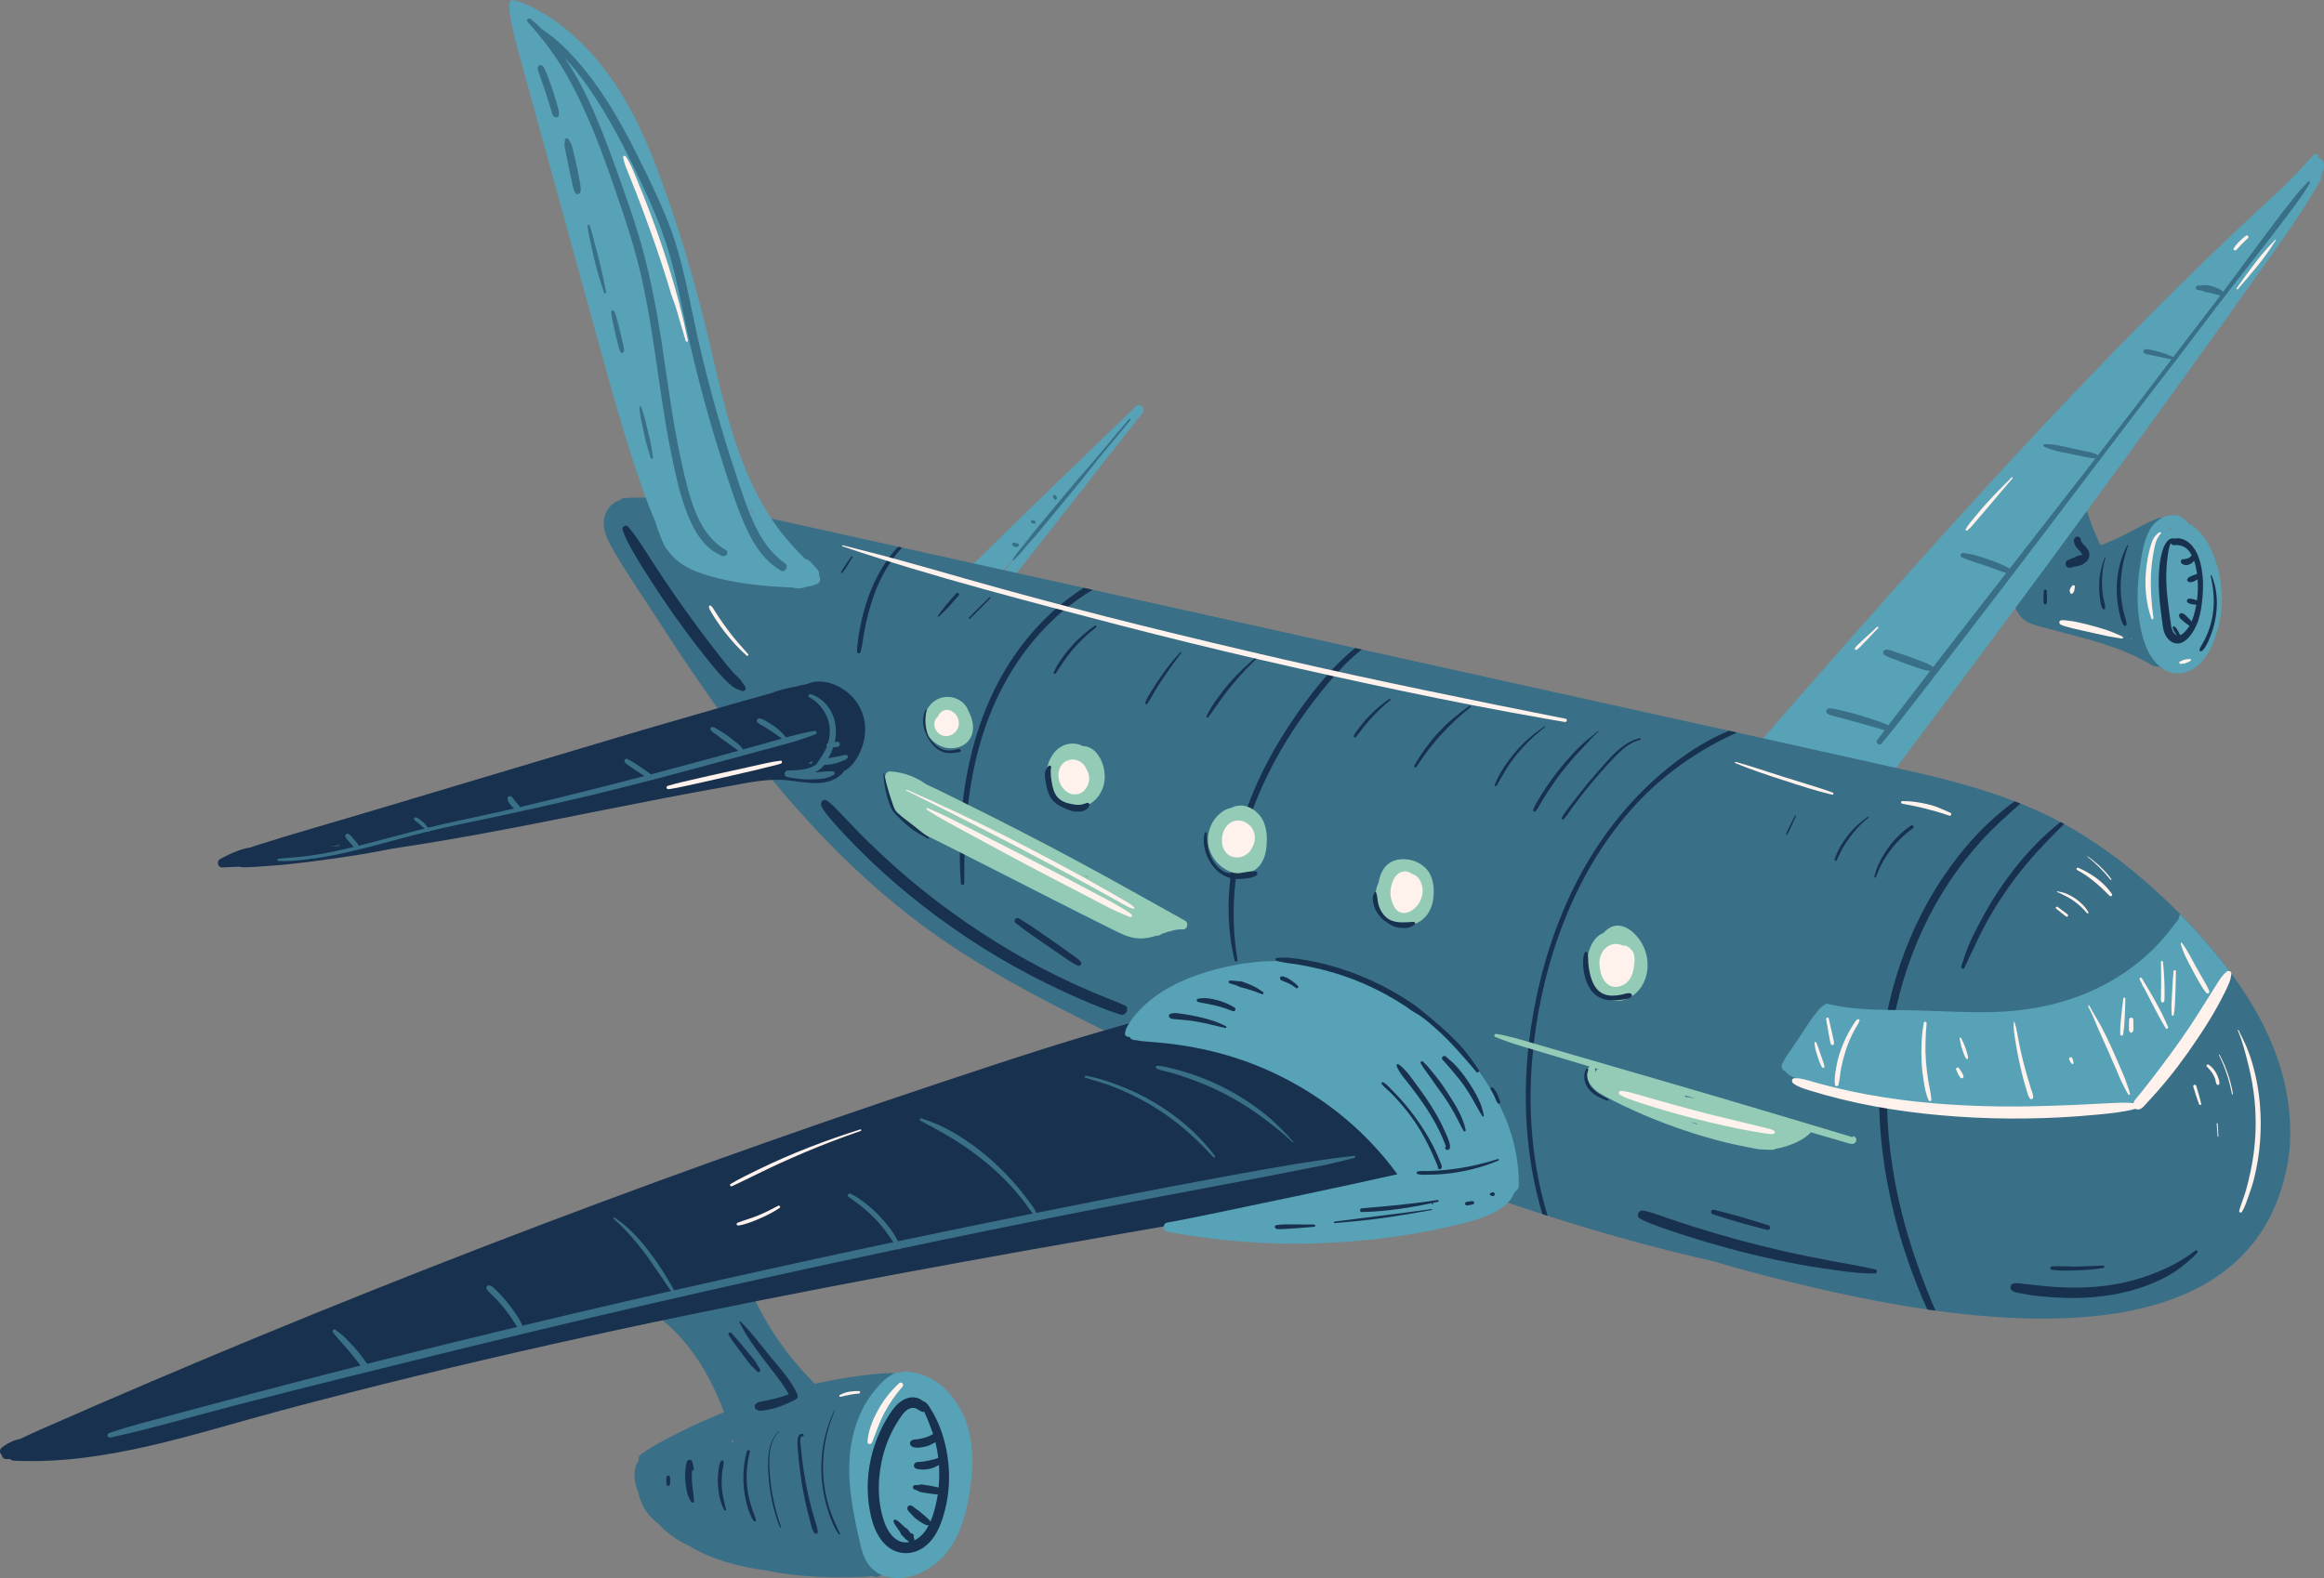 <svg id="_лой_2" xmlns="http://www.w3.org/2000/svg" width="1080" height="733.58" viewBox="0 0 1080 733.58"><rect x="0" y="0" width="1080" height="733.58" fill="#808080" stroke="none"/><g id="Travel_time06_403709340"><g id="Travel_time06_403709340-2"><path d="M983.79 256.84c-.66.57-1.96.63-2.75.55-1.16-.11-2.02-.44-2.89-1.31-2.14-2.15-3.35-5.51-4.55-8.24-1.43-3.25-2.58-6.6-3.69-9.96-.55-1.67-1.05-3.35-1.5-5.04-.25-.93-.44-1.86-.77-2.76-.16-.45-.33-.9-.5-1.35-.05-.15-.11-.3-.16-.45.21-.4.24-.9-.04-1.36-.71-1.16-2.09-.82-2.7.11-.07.0-.13.0-.2.02-.76.22-1.59.39-2.28.78-.69.39-1.34.96-1.98 1.43-1.38 1.03-2.65 2.16-3.83 3.42-1.16 1.25-2.24 2.57-3.28 3.93-1.1 1.44-2.15 2.87-2.55 4.67-.18.82.06 1.55.53 2.08.04.31.12.62.18.92.16.78.31 1.57.49 2.35.15.64.4 1.23.68 1.82.29 1.66.6 3.32.9 4.99.61 3.45 1.53 6.89 2.37 10.3.61 2.48 1.24 4.68 1.17 7.17-.03.91-.13 1.75-.47 2.48-.4.86-.84 1.08-1.65 1.76-2.03 1.71.15 4.96 2.51 4.31 6.09-1.68 5.4-9.98 4.24-14.65-.02-.08-.04-.16-.06-.24.52.07 1.06.0 1.62-.24 1.45-.64 2.24-2.15 1.92-3.71.4-.38.71-.82.95-1.29.23-.07.45-.16.67-.28.09-.06.17-.12.26-.18.27.46.52.93.8 1.38 1.88 3.04 7.09 1.11 5.94-2.5v-.02c1.02 1.54 2.27 2.89 3.93 3.73 3.34 1.69 8.46.48 8.44-3.89.0-.93-1.09-1.28-1.74-.72z" fill="#396f87"/><path d="M1005.92 307.27c-.33-.35-.56-.58-.78-.97-.03-.05-.05-.1-.08-.15.31-.47.5-1.03.5-1.66.0-1.58-.8-2.39-1.76-3.48-.07-.08-.12-.13-.16-.18-.1-.14-.2-.28-.29-.42-.3-.45-.58-.92-.82-1.4-.35-.67-.46-.94-.76-1.89-.28-.89-.5-1.81-.67-2.73-.26-1.39-.39-3.27-.44-5.05-.05-2.09.0-4.17.06-6.26.11-4.94.2-9.88.3-14.83.08-4.26.05-8.55.52-12.79.22-1.98.7-4.01 1.26-5.94.54-1.85 1.62-3.6 2.02-5.48l.1-.08c.75-.59.67-1.84.15-2.52-.62-.81-1.58-.88-2.47-.49-2.59 1.14-5.16 2.25-7.63 3.61-2.39 1.32-4.81 2.6-7.25 3.82-4.83 2.41-9.75 4.64-14.91 6.26-4.92 1.54-9.87 2.26-14.97 2.84-5.04.58-10.31 1.39-14.55 4.4-4.15 2.94-6.83 7.46-7.5 12.5-.72 5.37.92 11.26 5.67 14.31 2.14 1.38 4.71 2.03 7.14 2.7 2.52.69 5.05 1.36 7.58 2.02 5.14 1.35 10.29 2.68 15.41 4.15 5.64 1.62 11.24 3.43 16.66 5.7 2.6 1.09 5.15 2.31 7.63 3.64 1.24.66 2.47 1.34 3.7 2.01.89.48 1.65.97 2.7.95.83-.01 1.13.04 1.94.38 1.74.71 2.83-1.79 1.73-2.96zm-15.69-10.12c.1-.21.18-.44.24-.68.21.36.43.71.65 1.07-.3-.13-.59-.26-.89-.39z" fill="#396f87"/><path d="M1032.45 275.7c-.34-7.18-2.03-14.29-5.16-20.77-1.37-2.85-3.14-5.57-5.33-7.86-.85-.89-1.8-1.67-2.86-2.25.0-.02.03-.04.04-.06.28-.75-.7-1.08-1.19-.69-.27.21-2.06-1.98-2.34-2.25-1.03-1.02-2.18-1.77-3.6-2.13-2.78-.7-5.88.11-8.27 1.6-5.27 3.28-7.01 9.68-8.16 15.39-2.66 13.21-3.39 27.17.44 40.23 1.57 5.36 4.29 10.73 9.01 13.96 5.14 3.52 11.49 2.48 16.12-1.31 4.56-3.72 7.13-9.52 8.87-14.99 1.92-6.04 2.74-12.52 2.45-18.86zm-24.09-29.81c-.08-.16-.19-.31-.31-.44.21-.09.43-.18.65-.26.12.15.23.31.34.47-.23.07-.45.15-.68.23z" fill="#57a2b7"/><path d="M387.39 652.63c-1.22-2.05-2.85-3.56-4.53-5.24-1.62-1.63-3.29-3.21-4.91-4.85-3.23-3.28-6.33-6.68-9.24-10.24-5.76-7.05-10.87-14.69-15.17-22.71-1.19-2.22-2.24-4.5-3.4-6.73-.59-1.14-1.17-2.29-1.76-3.43-.3-.57-.59-1.14-.87-1.71-.03-.06-.06-.12-.09-.19.49-1.06-.02-2.77-1.59-2.83-.62-.02-1.21.3-1.63.77-1.15-.02-2.32.22-3.45.39-1.73.26-3.45.6-5.16.98-3.41.76-6.81 1.54-10.23 2.26-3.34.7-6.7 1.3-10.06 1.85-1.72.28-3.44.57-5.17.82-.66.1-1.33.19-1.99.28-.72.1-1.33.23-1.87.45-.5-.2-.99-.39-1.49-.58-1.59-.62-3.07 1.87-1.71 2.93.22.17.44.34.66.51h0c-.21-.07-.42-.16-.63-.22-1.39-.41-2.48.0-3.45.99-.29.3-.44.76-.31 1.17.11.32.22.57.47.8.17.15.45.2.65.09.02.0.03.0.02-.01h0c.19.11.4.25.51.31.4.2.75.39 1.14.67 1.13.84 2.28 1.66 3.38 2.54 2.17 1.73 4.27 3.53 6.3 5.42 4.07 3.81 7.63 8.06 10.86 12.59 7.03 9.87 11.95 20.99 15.85 32.41 1.2 3.5 2.27 7.04 3.35 10.58.53 1.73.87 3.69 1.67 5.32.82 1.67 1.7 3.32 2.5 5 .72 1.52 3.31.79 3.19-.86-.06-.82-.13-1.64-.19-2.46.05.15.09.3.13.45 1.28 4.11 7.24 3.28 7.43-1.01.09-1.96.06-3.9-.06-5.83.38.02.77.0 1.16-.11 2.18-.6 3.07-2.7 2.71-4.77-.3-1.73-.66-3.45-1.04-5.16.46.83.94 1.66 1.39 2.5 1.01 1.86 3.57 2.45 5.35 1.4 2-1.17 2.25-3.41 1.4-5.35-.44-1.01-.88-2.02-1.32-3.03 1 .32 2.11.26 3.11-.33.59-.35 1.03-.82 1.35-1.34 1.22.86 2.77 1.1 4.21.25.23-.13.43-.28.61-.44 1.65 1.28 3.84 1.99 5.81 2.66 2.7.93 5.03-1.79 4.75-4.24 1.17-.1 1.99-1.61 1.36-2.68zm-69.46-43.27c-.49-.36-.97-.73-1.46-1.08-.09-.06-.18-.12-.27-.19.18-.03.36-.06.54-.09.43-.08.85-.16 1.27-.24-.14.51-.16 1.05-.08 1.6zm19.3-6.62c.28-.1.56-.22.85-.32.0.08-.01.16.0.24.03.4.09.8.14 1.2-.91-.39-1.9-.57-2.99-.44.67-.22 1.34-.44 2.01-.68z" fill="#396f87"/><path d="M1078.4 82.37c.29.29.44.73.19 1.15-1.48 2.44-2.88 4.94-4.38 7.38-6.18 10.08-13.04 19.81-19.88 29.45-6.76 9.52-13.53 19.03-20.31 28.52-13.68 19.16-27.44 38.26-41.29 57.3-13.86 19.04-27.77 38.03-41.74 56.99-13.97 18.95-27.99 37.86-42.06 56.74-7.04 9.45-14.09 18.87-21.16 28.28-3.51 4.68-7.03 9.34-10.59 13.96-2.22 2.91-4.43 5.84-6.7 8.71.59 1.1.34 2.43-.48 3.42-3.6 4.37-9.62 5.22-14.93 5.08-5.47-.14-10.95-1.23-16.35-2.01l-18.43-2.65c-3.07-.44-6.14-.89-9.19-1.37-2.78-.44-5.82-.58-8.5-1.5-2.25-.78-4.32-3.05-3.02-5.53.29-.56.8-1.05 1.39-1.36 1.72-2.16 3.43-4.32 5.23-6.43 17.04-20.03 34.47-39.74 51.84-59.5 17.43-19.82 34.97-39.56 52.71-59.11 17.66-19.47 35.52-38.78 53.67-57.81 18.14-19.02 36.56-37.77 55.34-56.17 9.42-9.23 18.95-18.33 28.62-27.29 4.62-4.29 9.3-8.54 13.83-12.93 4.58-4.44 8.83-9.17 13.18-13.84.9-.97 2.14.22 1.7 1.25 1.41.22 2.67 1.54 2.89 3.15.27 2-.65 4.16-1.56 6.1z" fill="#57a2b7"/><path d="M527.84 188.92c-24.86 23.95-49.75 47.86-74.32 72.1-3.46 3.41-6.89 6.84-10.32 10.28-1.72 1.72-3.4 3.46-5.09 5.22-1.68 1.76-3.18 3.67-4.86 5.44-.27.29-.38.6-.39.91-.61 1.14-.57 2.69.79 3.36 7.52 3.72 16.48 1.84 23.09-2.92 7.14-5.14 12.27-12.61 17.66-19.43 12.08-15.29 24.12-30.6 36.11-45.96 6.77-8.66 13.55-17.32 20.42-25.91 1.72-2.15-1.02-5.1-3.1-3.1zm-69.52 86.37c-1.32 1.3-2.82 2.58-4.45 3.72 6.15-6.81 12.27-13.65 18.39-20.5-2.04 2.56-4.07 5.12-6.11 7.69-2.49 3.13-4.98 6.28-7.83 9.09z" fill="#57a2b7"/><path d="M1062.91 541.79c-13.77 72.09-92.75 77.22-163.49 67.45-1.25-.17-2.49-.34-3.75-.53-30.75-4.48-59.68-11.63-80.68-17.11-5.96-1.56-11.97-3.19-17.87-5.13-24.05-5.35-47.83-11.86-71.26-19.18-2.22-.7-4.45-1.4-6.67-2.12-.81-.25-1.61-.51-2.42-.77h-.01c-45.87-14.83-90.64-32.93-134.57-52.73-23.39-10.54-46.56-21.57-69.56-32.91-23.11-11.4-46.09-23.21-67.7-37.27-40.31-26.22-73.3-61.03-101.98-99.35-14.22-18.97-27.41-38.69-40.26-58.6-6.45-10-13.33-19.93-19.09-30.36-2.57-4.63-4.25-10.32-1.76-15.33 1.29-2.62 3.64-4.65 6.35-5.33.35-.54.95-.94 1.78-.99 7.85-.52 15.58-.14 23.38.8 15.52 1.87 30.79 5.57 46.03 8.95 15.98 3.54 31.96 7.09 47.94 10.62 3.36.74 6.72 1.49 10.08 2.23.58.14 1.18.26 1.76.4 28.01 6.21 56.01 12.42 84.03 18.63l.44.09h.01c1.38.31 2.76.62 4.13.92h.01c40.68 9.03 81.35 18.05 122.04 27.06h.01c1.01.23 2.01.45 3.03.68 20.7 4.59 41.39 9.17 62.09 13.77 36.16 8.02 72.34 16 108.5 24h.01c1.23.27 2.45.54 3.68.81 26.33 5.83 52.66 11.69 78.97 17.59 17.11 3.83 33.99 8.18 50.16 14.41.89.34 1.76.69 2.64 1.04 6.34 2.53 12.57 5.36 18.64 8.59.55.3 1.11.59 1.66.9h.01c3 1.63 5.95 3.36 8.87 5.2 16.33 10.27 31.47 22.83 45.08 36.72 5.78 5.89 11.28 12.01 16.49 18.31 2.12 2.56 4.19 5.18 6.19 7.85 13.82 18.38 24.68 39.32 27.62 62.34 1.34 10.46 1.07 19.87-.54 28.35z" fill="#396f87"/><path d="M402.02 337.73c-.55-8.96-6.27-16.34-14.56-19.59-3.7-1.45-8.44-2-12.12-.22-1.76.31-3.49.73-5.22 1.18-4.19.68-8.34 1.81-12.34 3.29-1.78.49-3.57.99-5.35 1.49-8.67 2.41-17.32 4.93-25.98 7.39-17.41 4.96-34.76 10.1-52.1 15.29-17.26 5.16-34.52 10.32-51.77 15.48l-52.03 15.56c-17.25 5.16-34.61 10.04-51.77 15.5-.83.26-1.64.57-2.45.89-.65.06-1.3.19-1.85.31-1.43.31-2.79.77-4.15 1.28-2.79 1.06-5.51 2.31-8.1 3.8-1.72.99-1.04 3.93 1.04 3.84 2.56-.12 5.12-.23 7.67-.35h.02c.86.15 1.71.3 2.61.29 1.77-.02 3.55-.1 5.31-.21 3.46-.23 6.91-.48 10.36-.77 6.79-.57 13.56-1.41 20.32-2.32 11.01-1.48 22.05-3.19 32.96-5.39 13.48-2.03 26.92-4.29 40.33-6.74 19.25-3.52 38.44-7.36 57.63-11.2 19.1-3.82 38.23-7.52 57.41-10.95 9.48-1.69 19.1-3.93 28.78-2.81 7.86.91 17.29 3.22 23.97-2.49.66-.56 1.18-1.19 1.61-1.87 3.14-1.51 5.54-5 7-7.89 1.98-3.94 3.03-8.38 2.76-12.8zm-248.68 55.93c1.42-.26 2.83-.53 4.25-.8.02.1.05.2.07.3-1.44.17-2.88.34-4.32.5zm224.31-39.9c-.23.37-.35.8-.3 1.26-.61-.02-1.21-.08-1.81-.16.73-.35 1.43-.71 2.11-1.1z" fill="#17314e"/><path d="M659.3 547.95c-.3 1.57-2.45 2.4-3.75 1.52-.22-.15-.42-.3-.64-.45-.09.06-.21.1-.33.14-5.33 1.15-10.63 2.48-16 3.48-42.46 7.85-85 15.24-127.54 22.65-42.57 7.41-85.09 15.09-127.52 23.27-42.39 8.18-84.71 16.84-126.85 26.29-42.33 9.49-84.5 19.73-126.41 30.92-40.34 10.79-81.57 25.29-123.88 23.23-.71-.04-1.32-.33-1.75-.77-.59.01-1.19.03-1.77.04-1.1.01-1.99-.96-2.04-1.99-1.12-.74-1.12-2.54.09-3.45 1.65-1.24 3.38-2.26 5.3-3.04.99-.41 2.07-.69 3.15-.9 3.16-1.49 6.32-2.98 9.52-4.39 34-14.99 68.19-29.55 102.54-43.73 34.49-14.24 69.15-28.06 103.97-41.5 34.83-13.43 69.79-26.46 104.91-39.09 35.12-12.62 70.39-24.82 105.79-36.62 17.63-5.87 35.26-11.73 52.97-17.3 16.53-5.2 33.16-9.89 49.82-14.57-.14-.42-.16-.87.04-1.34.3-.71 1.03-1.24 1.83-1.23.58.02 1.12.22 1.68.35.41.09.82.15 1.24.24.79.17 1.57.41 2.38.54.46-.51 1.18-.86 1.76-.81 10.64.66 21.09 2.48 31.31 5.51 18.23 5.41 35.26 14.28 50.18 26.04 7.36 5.8 14.36 12.33 20.29 19.59 6.2 7.61 11.67 17.2 9.7 27.37z" fill="#17314e"/><path d="M538.35 475.51c-.16.0-.16.24.0.24s.16-.24.0-.24z" fill="#17314e"/><path d="M705.44 552.49c-.35.65-.91 1.1-1.45 1.58-.05.04-.13.07-.19.11-.5 1.43-1.22 2.79-2.21 3.92-1.6 1.84-3.56 3.4-5.66 4.64-4.28 2.53-9.09 4.1-13.87 5.35-22.7 5.99-46.26 9.02-69.7 9.86-23.46.85-46.91-1.17-70-5.34-2.12-.39-2.12-3.91.0-4.29 8.17-1.44 16.29-3.14 24.41-4.83 27.56-5.71 55.12-11.49 82.59-17.63-.41-.49-.76-1.03-1.14-1.54-.75-1.02-1.45-1.95-2.14-2.82-1.7-2.16-3.45-4.27-5.28-6.32-3.63-4.11-7.5-8.02-11.57-11.69-14.15-12.81-31.25-23.08-49.12-29.68-9.26-3.41-18.79-5.87-28.51-7.51-4.68-.78-9.12-1.32-13.89-1.73-2.47-.22-4.95-.42-7.42-.63-.74-.06-1.41-.29-2.12-.39-.73-.1-1.32.01-2-.32-.26-.14-.51-.25-.72-.46-.06-.06-.3-.55-.43-.67-.03.0-.08-.02-.15-.03-.29-.09-.65-.1-.95-.16-.09-.01-.16-.05-.22-.1-.52-.19-.97-.7-.93-1.26.18-2.29 1.59-4.35 2.84-6.2 1.28-1.89 2.81-3.62 4.4-5.25 12.58-12.87 30.92-18.31 48.18-21.31.32-.05.63-.04.91.01.82-.13 1.64-.24 2.46-.35 3.6-.47 7.23-.7 10.88-.69 7.39.01 14.79.93 21.97 2.68 24.85 6.05 48.18 20.46 65.31 39.38 8.18 9.03 15.02 19.25 19.73 30.5 2.3 5.48 4.05 11.17 5.1 17.01.52 2.93.91 5.91 1.11 8.88.1 1.58.16 3.15.16 4.73.0.88.06 1.75-.38 2.56z" fill="#57a2b7"/><path d="M418.35 639.47c.02-.56-.35-1.15-1.03-1.17-8.23-.2-16.51.97-24.62 2.26-8.05 1.28-16.09 3.03-23.96 5.16-15.98 4.32-31.63 10-46.64 17-4.16 1.94-8.25 4.01-12.3 6.17-4.14 2.2-8.22 4.41-12.01 7.18-1.13.83-1.28 2.04-.84 2.96-.11.09-.21.19-.3.31-.69.9-1.06 1.5-1.31 2.63-.25 1.14-.48 2.2-.48 3.37.0 2.17.32 4.33 1.01 6.39.19.57.41 1.13.65 1.68.75 3.54 2.17 6.94 4.35 9.86 1.43 1.91 3.09 3.52 4.92 4.92 4.06 4.39 8.98 7.96 14.47 10.38.6.37 1.19.75 1.8 1.1 8.97 5.15 19.17 7.88 29.29 9.66 1.62.28 3.24.53 4.86.73 7.23 1.56 14.64 2.36 22.01 2.79 5.13.3 10.25.33 15.38.3 2.65-.01 5.3-.14 7.94-.19 1.28-.02 2.49-.09 3.71-.39.95.57 2.25.66 3.19.25.43-.19.79-.44 1.09-.74 2.33-.24 2.51-3.03.74-3.9-.62-2.87-1.58-5.69-2.23-8.56-.66-2.93-1.21-5.89-1.65-8.87-.88-6.02-1.21-12.15-1.11-18.23.2-12.21 2.31-24.26 6.11-35.87.89-2.71 1.99-5.14 3.21-7.71.62-1.31 1.34-2.61 2.14-3.83.8-1.23 1.8-2.3 2.55-3.57.54-.92-.07-1.85-.94-2.06zm-78.36 31.15c.16-.56.34-1.11.49-1.68.09.38.26.75.45 1.1-.34.16-.66.35-.94.58zm1.64-5.38c-.32.29-.55.6-.74.92-.05-.29-.13-.56-.24-.82.55-.23 1.1-.46 1.64-.68-.22.2-.45.38-.66.58zm71.54-23.43c-.13-.06-.26-.1-.4-.15-.04-.09-.07-.19-.11-.28.46-.09.92-.16 1.37-.25-.3.21-.58.44-.86.67z" fill="#396f87"/><path d="M450.42 665.84c-1.67-7.21-5.28-14.06-10.51-19.51-2.5-2.6-5.58-4.76-8.91-6.28-1.65-.75-3.34-1.43-5.11-1.85-.74-.18-1.65-.32-2.54-.31-.62-.26-1.33-.35-2.14-.33-1.06.03-2.13.2-3.13.53-.02.0-.05.02-.07.03-.73-.18-1.55-.14-2.36.25-3.47 1.68-6.26 4.44-8.67 7.33-2.4 2.88-4.48 5.96-6.14 9.29-3.43 6.88-5.33 14.29-5.96 21.88-.76 9.2.36 18.46 2.04 27.51.81 4.34 1.75 8.67 2.74 12.97.8 3.46 1.83 7.12 4.03 10.03 2.76 3.65 6.6 5.58 11.25 6.07 3.81.4 7.81-.27 11.35-1.65 7.6-2.97 13.57-8.7 17.36-15.61 4.03-7.36 5.89-15.62 7.1-23.8 1.31-8.83 1.7-17.8-.33-26.57z" fill="#57a2b7"/><path d="M380.99 268.31c-.09-.3-.23-.56-.41-.8.25-.87.06-1.83-.64-2.65-1.06-1.24-2.14-2.55-3.32-3.68-.52-.49-1.13-.99-1.82-1.2-.18-.06-.36-.09-.55-.11-5.65-5.48-10.84-11.46-15.23-17.99-5.1-7.58-9.33-15.77-12.78-24.22-7.98-19.54-12.23-40.3-17.1-60.76-5.07-21.32-11.13-42.39-18.24-63.12-6.61-19.26-14.1-38.66-25.64-55.58-10.16-14.89-23.44-28.18-39.95-35.85-2.06-.96-4.23-1.65-6.41-2.28-1.48-.42-2.58 1.18-2.18 2.37-.06.17-.09.35-.08.55.18 4.4 1.2 8.57 2.18 12.85.97 4.23 2.22 8.41 3.33 12.61 2.23 8.4 4.57 16.78 6.88 25.16 4.57 16.6 9.15 33.19 13.72 49.79 4.62 16.76 9.24 33.53 13.86 50.29 4.49 16.27 8.92 32.57 13.86 48.71 2.76 9.01 5.65 17.99 8.84 26.85 1.58 4.39 3.27 8.76 5.15 13.03l.03.06c.02.07.04.14.06.22.92 3.07 2.02 6.08 3.29 9.03.68 1.57 1.39 3.06 2.54 4.34.03.04.08.07.11.11.89 1.31 1.95 2.51 3.11 3.58 4.15 3.83 9.43 6.09 14.77 7.72 11.34 3.47 23.39 4.91 35.21 5.53 1.36.07 2.97.21 4.63.24.46.12.92.23 1.39.29 1.78.24 3.62.07 5.24-.65.28-.04.56-.07.83-.12 1.3-.2 2.6-.59 3.83-1.08.79-.32 1.33-.81 1.55-1.66.13-.5.1-1.1-.05-1.59zm-59.15-116.3c-.56-2.69-1.31-5.34-2.19-7.96-1.05-5.4-2.46-10.72-4.21-15.92-.42-1.8-.86-3.6-1.31-5.4 2.86 9.71 5.5 19.47 7.92 29.3-.07-.01-.14-.02-.21-.03zm27.03 85.36c-.03-.4-.07-.79-.11-1.19.55.99 1.12 1.97 1.69 2.94-.53-.58-1.05-1.17-1.58-1.75z" fill="#57a2b7"/><path d="M994.49 463.71c-.07.0-.07.1.0.1s.07-.1.0-.1z" fill="#57a2b7"/><path d="M938.9 373.55c-6.05 5.41-12.13 10.69-17.61 16.71-5.57 6.15-10.74 12.62-15.33 19.54-9.24 13.91-16.35 29.21-21.22 45.18-5.15 16.9-7.69 34.45-7.88 52.11-.2 19.36 2.36 38.68 7.11 57.43 3.88 15.33 9.25 30.19 15.45 44.72-1.25-.17-2.49-.34-3.75-.53-3.3-7.09-6.11-14.44-8.7-21.76-3.32-9.34-6.01-18.91-8.16-28.59-4.28-19.17-6.29-38.91-5.39-58.55.8-17.68 4.01-35.23 9.77-51.99 5.53-16.08 13.3-31.39 23.33-45.14 4.99-6.84 10.47-13.28 16.57-19.15 3.05-2.92 6.21-5.72 9.54-8.32 1.19-.94 2.4-1.85 3.63-2.71.89.34 1.76.69 2.64 1.04z" fill="#17314e"/><path d="M959.2 383.03c-3.08 3.04-6.11 6.14-9.1 9.26-7.96 8.31-15.17 17.4-21.35 27.1-3.11 4.87-5.97 9.91-8.55 15.09-1.28 2.56-2.45 5.16-3.68 7.73-1.24 2.55-2.47 5.11-3.62 7.7-.38.83-1.71.23-1.45-.62.96-3.14 1.95-6.21 3.18-9.27 1.21-3.02 2.7-5.95 4.19-8.84 9.43-18.49 22.32-36.09 38.73-49.06.55.3 1.11.59 1.66.9z" fill="#17314e"/><path d="M807.13 340.5c-16.47 7.54-31.62 17.64-44.29 30.66-13.77 14.14-24.55 30.96-32.58 48.95-8.2 18.39-13.66 38.08-16.58 57.99-2.91 19.77-3.27 40.02-.47 59.82 1.29 9.23 3.28 18.34 6 27.24-.81-.25-1.61-.51-2.42-.77h-.01c-3.28-10.91-5.43-22.17-6.62-33.5-2.11-20.14-1.11-40.57 2.49-60.48 3.63-20.11 9.83-39.87 18.91-58.2 8.8-17.75 20.46-33.97 34.88-47.58 10.76-10.15 23.24-19.18 37-24.94h.01c1.23.27 2.45.54 3.68.81z" fill="#17314e"/><path d="M632.84 301.92c-1.09.85-2.15 1.73-3.19 2.64-4.53 3.95-8.57 8.39-12.42 12.99-14.45 17.22-26.8 36.87-34.76 57.94-8.51 22.52-11.4 46.85-7.41 70.65.15.83-1.09 1.21-1.29.37-3.28-13.38-3.53-27.23-1.7-40.85 3.17-23.59 12.56-45.91 25.34-65.86 6.17-9.63 13-19.05 20.71-27.51 3.61-3.97 7.48-7.72 11.7-11.05h.01c1.01.23 2.01.45 3.03.68z" fill="#17314e"/><path d="M507.76 274.18c-4.56 2.73-8.94 5.79-13.05 9.18-16.82 13.96-29.07 32.81-36.38 53.32-8.47 23.72-10.43 48.88-10.21 73.88.0 1.03-1.52 1.01-1.6.0-1-14.26-.47-28.53 1.53-42.7 3.33-23.63 11.3-46.84 25.52-66.18 6.39-8.69 13.9-16.52 22.45-23.09 2.42-1.86 4.96-3.66 7.59-5.34h.01c1.38.31 2.76.62 4.13.92z" fill="#17314e"/><path d="M419.15 254.54c-.1.1-.19.2-.28.3-5.57 6.3-9.75 13.6-12.62 21.5-1.54 4.29-2.79 8.69-3.77 13.15-.5 2.28-.9 4.56-1.3 6.86-.39 2.21-.59 4.69-1.34 6.82-.3.85-1.45.66-1.52-.21-.13-1.41.15-2.89.3-4.29.14-1.3.29-2.59.52-3.87.45-2.61.97-5.21 1.59-7.79 2.13-8.87 5.49-17.51 10.55-25.14 1.82-2.73 3.84-5.34 6.11-7.72.58.14 1.18.26 1.76.4z" fill="#17314e"/><path d="M762.56 437.78c-1.97-3.09-5.04-6.25-8.68-7.24-3.55-.97-6.52.63-8.67 3.13-1.45.5-2.78 1.52-3.8 2.72-2.36 2.76-3.49 6.71-3.96 10.24-.99 7.56 2.34 15.14 9.75 17.93 6.81 2.56 13.88-1.71 16.74-7.96 2.75-6.01 2.16-13.25-1.39-18.82z" fill="#94cbb6"/><path d="M664.51 406.27c-1.61-3.11-4.74-5.3-8.04-6.28-3.41-1.01-7.79-.86-10.8 1.2-3 2.05-4.42 5.56-5.03 9.07-.85 1.77-1.32 3.72-1.42 5.73-.18 3.54.99 7.03 3.23 9.77 2.16 2.65 5.58 4.05 8.9 4.43 3.34.39 6.81-.48 9.47-2.54 2.9-2.25 4.61-5.72 5.16-9.31.6-3.98.42-8.44-1.46-12.07z" fill="#94cbb6"/><path d="M585.89 379.67c-2.64-3.63-6.77-5.92-11.33-5.01-.79.16-1.58.44-2.33.82-1.06.23-2.07.62-2.93 1.07-2.74 1.43-5.15 4.15-6.42 6.94-1.47 3.26-2.03 6.86-1.14 10.37.81 3.17 2.67 6.23 5.14 8.37 2.79 2.41 6.23 3.98 9.96 4.02 4.04.05 7.8-2.07 9.73-5.64 1.66-3.07 2.11-6.65 2.15-10.1.04-3.73-.6-7.76-2.84-10.84z" fill="#94cbb6"/><path d="M513.37 360.32c-.16-3.71-1.37-7.37-3.75-10.25-1.2-1.46-2.87-2.64-4.73-3.05-.53-.12-1.06-.19-1.59-.19-.83-.42-1.71-.76-2.64-.95-3.67-.75-7.26.36-9.9 3.03-4.81 4.86-5.49 12.54-2.82 18.61 1.24 2.83 3.54 5.59 6.39 6.91 2.9 1.34 6.2 1.59 9.25.6 6.34-2.06 10.08-8.13 9.8-14.71z" fill="#94cbb6"/><path d="M450.45 331.3c-.09-.17-.2-.34-.3-.51-.22-.6-.47-1.19-.78-1.75-1.23-2.2-3.24-3.66-5.56-4.52-1.98-.73-4.39-.76-6.42-.17-2.44.71-4.39 2.27-5.86 4.3-2.71 3.73-2.72 8.95-.41 12.87 2.23 3.76 6.37 6.27 10.75 6.32 2.12.02 4.46-.52 6.24-1.73 2.42-1.64 3.77-4.06 4.04-6.96.24-2.56-.55-5.56-1.7-7.85z" fill="#94cbb6"/><path d="M550.73 427.98c-16.89-9.39-33.7-18.91-50.73-28.05-16.95-9.1-34.05-17.91-51.31-26.43-6.04-2.98-12.09-6.1-18.25-8.9-4.91-3.55-10.56-5.6-16.69-6-1.8-.12-2.63 1.69-2.42 3.18.67 4.68 1.56 9.37 3.64 13.66 2.21 4.55 5.98 7.74 10.33 10.17 4.79 2.67 9.78 5 14.67 7.48 5.19 2.62 10.37 5.25 15.56 7.87 20.66 10.46 41.24 21.11 62 31.37 2.63 1.3 5.3 2.66 8.16 3.38 2.8.7 5.63.67 8.45.1 1.07-.21 2.12-.51 3.16-.84.95.09 1.89-.26 2.6-.88 1.12-.39 2.24-.78 3.37-1.11.63.0 1.25-.16 1.79-.47 1.49-.34 3.01-.55 4.58-.48 2.16.09 2.94-3.01 1.09-4.04zm-45.24-20.19c-.79-.51-1.58-1-2.37-1.5.86.46 1.72.92 2.58 1.39-.07.04-.14.07-.21.11z" fill="#94cbb6"/><g><path d="M861.01 528.22c.08.17.02.53-.18.38-.06-.05-.17-.08-.29-.12.04-.07.08-.12.11-.16-.03.01-.06.01-.09.03-.07.03-.12.06-.18.1-.13-.03-.25-.06-.33-.09-.66-.22-1.33-.42-1.99-.61-1.41-.42-2.83-.85-4.24-1.27-2.66-.8-5.33-1.6-7.99-2.4-5.41-1.62-10.82-3.24-16.23-4.86-10.82-3.24-21.65-6.44-32.48-9.63-21.66-6.39-43.37-12.62-65.06-18.94-6.01-1.75-12.01-3.5-18.02-5.24-6.18-1.8-12.32-3.77-18.68-4.8-.74-.12-1.39.98-.57 1.34 5.49 2.42 11.25 4.04 16.99 5.76 5.74 1.72 11.48 3.44 17.23 5.17 3.21.96 6.42 1.92 9.63 2.88-1.97 2.12-1.25 5.51.1 7.83 1.55 2.67 4.19 4.44 6.84 5.88 5.84 3.17 11.87 6.05 17.98 8.66 12.42 5.31 25.23 9.66 38.34 12.91 3.64.9 7.29 1.69 10.99 2.36 1.86.34 3.84.87 5.73.92 1.86.04 3.8.25 5.65.11.38-.03.66-.2.84-.42 1.87-.2 3.74-.78 5.49-1.35 2.06-.68 4.13-1.47 6.01-2.56 1.7-.99 3.63-2.21 4.92-3.75 3.56 1.04 7.11 2.07 10.67 3.11 1.58.46 3.17.92 4.75 1.38 1.26.37 2.85 1.12 4.18.85 2.3-.47 1.8-3.77-.11-3.46zm-119.62-29.69c-.09-.67-.13-1.35-.17-2.01.44.13.88.27 1.33.4-.6.36-1.03.94-1.15 1.61zm41.65 10.7c1.64.49 3.29.97 4.93 1.46-1.62-.31-3.24-.59-4.86-.86.0-.21-.02-.41-.07-.61zm5.81 13.17c-.16.0-.3.05-.43.12-.09-.03-.18-.05-.27-.08-.92-.3-1.84-.61-2.76-.91 1.2.28 2.41.56 3.61.84.05.01.09.03.14.04-.1.0-.2-.01-.3-.01z" fill="#94cbb6"/><path d="M860.66 528.32c.12-.04.24-.08.35-.1-.05-.11-.17-.13-.35.1z" fill="#94cbb6"/></g><path d="M1035.84 451.1c-.32.91-.68 1.8-1.06 2.66-.23.51-.44 1.06-.74 1.52-.31.49-.78.94-1.17 1.39-.22.25-.44.51-.66.76-.02.02-.03.04-.04.06-.49 1.09-.99 2.16-1.56 3.22-1.13 2.13-2.49 4.15-3.78 6.19-4.57 7.27-9.62 14.28-14.63 21.26-2.53 3.53-5.15 7-7.78 10.47-1.35 1.77-2.7 3.54-4.08 5.29-1.13 1.44-2.24 3.41-3.79 4.52-2.05 2.6-5.45 4.2-8.58 5.18-5.28 1.64-10.97 1.75-16.45 2.14-24.23 1.73-48.65 2.43-72.84-.22-11.77-1.29-23.46-3.22-35-5.84-5.73-1.3-11.39-2.78-17-4.49-2.85-.87-5.69-1.75-8.5-2.74-1.4-.49-2.81-1-4.2-1.51-1.57-.58-2.66-1.16-3.84-2.35-.18-.19-.29-.39-.38-.58-.11-.03-.23-.06-.33-.11-1.47-.62-1.82-2.18-1.19-3.52 1.2-2.61 3.11-5 4.7-7.38 1.58-2.36 3.15-4.71 4.73-7.07 1.62-2.42 3.16-4.93 4.91-7.25.84-1.11 1.68-2.19 2.54-3.28.49-.61 1.05-1.06 1.64-1.57.48-.42.86-.55 1.37-.82.22-.32.59-.53 1.04-.43 13.47 3.32 27.4 2.73 41.16 3.08 12.63.32 25.34 1.2 37.98.7 11.71-.46 23.35-2.41 34.46-6.15 10.28-3.45 20.09-8.53 28.71-15.11 4.06-3.09 7.92-6.53 11.43-10.24 1.77-1.86 3.45-3.81 5.03-5.83 1.44-1.84 2.76-3.74 4.32-5.45.04-.13.07-.25.11-.39.26-.75.51-1.51.78-2.26 5.78 5.89 11.28 12.01 16.49 18.31 2.12 2.56 4.19 5.18 6.19 7.85z" fill="#57a2b7"/><path d="M629.27 537.28c-18.88 2.15-37.54 5.49-56.23 8.91-18.95 3.47-37.88 7.07-56.79 10.75-11.58 2.26-23.15 4.55-34.72 6.87-.57-1.82-1.99-3.46-3.08-4.96-1.36-1.87-2.77-3.69-4.23-5.48-2.94-3.6-6.1-7.06-9.42-10.31-6.69-6.55-14.17-12.26-22.29-16.92-4.52-2.59-9.36-4.69-14.32-6.27-.63-.2-1.05.77-.46 1.08 8.1 4.24 16.14 8.71 23.56 14.08 7.46 5.4 14.4 11.51 20.43 18.48 1.67 1.93 3.29 3.92 4.83 5.96 1.1 1.46 2.12 3.31 3.48 4.63-20.92 4.2-41.82 8.49-62.7 12.89-2.13-4.19-5.11-8-8.29-11.4-1.96-2.11-4.06-4.08-6.33-5.84-2.32-1.8-4.76-3.63-7.45-4.84-.8-.36-1.87.7-1.04 1.34 2.21 1.71 4.55 3.22 6.7 5.01 2.15 1.79 4.24 3.69 6.17 5.72 3.08 3.23 5.61 6.81 8.08 10.47-4.25.9-8.51 1.79-12.76 2.7-29.76 6.35-59.46 12.92-89.13 19.66-.76-1.59-1.76-3.1-2.67-4.61-.95-1.58-1.83-3.23-2.84-4.76-2.05-3.1-4.16-6.14-6.43-9.08-4.56-5.9-9.54-11.22-15.77-15.38-.33-.22-.71.28-.42.54 5.46 4.92 10.45 10.54 14.83 16.44 2.2 2.97 4.15 6.12 6.33 9.1 1.92 2.62 3.58 5.5 5.58 8.06-7.44 1.69-14.88 3.39-22.32 5.1-15.63 3.6-31.24 7.3-46.83 11.03-.49-1.31-1.18-2.56-1.91-3.74-1.16-1.87-2.42-3.68-3.76-5.43-1.31-1.71-2.69-3.37-4.16-4.95-.77-.83-1.56-1.64-2.37-2.43-.82-.8-1.6-1.64-2.66-2.09-1.06-.45-2.34.51-1.67 1.67.55.96 1.35 1.61 2.14 2.37.78.74 1.54 1.5 2.28 2.28 1.48 1.55 2.89 3.18 4.21 4.87 1.28 1.64 2.47 3.36 3.59 5.11.62.97 1.23 1.96 1.9 2.91-21.25 5.1-42.48 10.31-63.68 15.64-2 .5-3.99 1.02-5.98 1.52-2-2.81-4.11-5.59-6.44-8.14-1.27-1.39-2.58-2.75-3.93-4.08-1.36-1.34-2.94-2.48-4.47-3.64-.82-.62-1.63.66-1.04 1.34 1.2 1.4 2.32 2.88 3.57 4.23 1.25 1.35 2.46 2.74 3.64 4.15 1.9 2.28 3.77 4.56 5.55 6.92-34.31 8.7-68.53 17.82-102.69 27.07-4.75 1.29-9.43 2.73-14.11 4.27-1.37.45-.82 2.47.6 2.16 18.81-4.09 37.34-9.6 55.97-14.45 18.64-4.86 37.33-9.55 56.03-14.2 37.4-9.3 74.81-18.49 112.32-27.33 37.51-8.83 75.1-17.3 112.76-25.42 9.66-2.08 19.33-4.14 29-6.19.4.28 1.02.14 1.21-.25 27.63-5.82 55.29-11.47 83-16.94 37.79-7.46 75.71-14.24 113.48-21.8 4.8-.96 9.52-2.25 14.28-3.4.57-.14.46-1.11-.14-1.04z" fill="#396f87"/><path d="M601.06 530.79c-3.24-3.63-6.56-7.13-10.19-10.37-3.57-3.17-7.5-6.02-11.48-8.66-7.96-5.27-16.79-9.49-25.82-12.55-2.57-.87-5.18-1.59-7.81-2.26-2.54-.65-5.34-1.49-7.98-1.5-.82.0-.84 1.05-.18 1.32 2.13.89 4.56 1.31 6.79 1.93 2.27.64 4.49 1.4 6.73 2.16 4.49 1.52 8.92 3.29 13.22 5.29 8.51 3.96 16.65 8.91 24.1 14.62 4.25 3.26 8.49 6.56 12.33 10.3.19.18.46-.09.29-.29z" fill="#396f87"/><path d="M564.6 537.35c-11.16-14.85-27.23-26.17-44.54-32.76-4.98-1.89-10.17-3.6-15.42-4.53-.61-.11-.87.76-.26.94 4.42 1.31 8.83 2.56 13.13 4.24 4.34 1.7 8.6 3.66 12.72 5.85 8.17 4.35 15.81 9.73 22.68 15.92 3.82 3.44 7.5 7.09 10.95 10.9.35.39 1.06-.14.74-.57z" fill="#396f87"/><path d="M1072.51 84.51c-1.78 1.97-3.66 3.87-5.31 5.94-1.66 2.09-3.35 4.16-4.99 6.26-3.27 4.17-6.39 8.46-9.58 12.69-6.39 8.47-12.62 17.06-18.98 25.56-.18.24-.36.48-.54.72-.16-.18-.37-.35-.6-.53-.44-.34-.89-.66-1.4-.9-1-.46-2.04-.86-3.09-1.19-.53-.17-1.08-.29-1.63-.39-.21-.04-.41-.08-.62-.11-.21-.04-.43-.07-.64-.09-.23.0-.45.06-.66.15-.04-.03-.5.0-.58.01-.28.0-.56.01-.83.02-.56.02-1.12.07-1.67.13-1.3.14-1.27 1.83.0 2 .91.12 1.8.31 2.69.54.08.07.15.13.24.19.27.16.51.18.8.23.34.06.69.13 1.03.2.78.17 1.57.32 2.35.52.74.19 1.46.47 2.21.62.35.07.75.2 1.14.27-5.85 7.75-11.82 15.41-17.71 23.13-1.39 1.83-2.78 3.66-4.17 5.49-1.93-.82-3.85-1.64-5.88-2.23-1.13-.33-2.29-.6-3.44-.86-1.16-.26-2.36-.64-3.55-.52-.89.09-1.53 1.42-.51 1.9 1.09.52 2.26.63 3.44.85 1.12.22 2.24.47 3.35.72 1.91.44 3.84.79 5.74 1.24-4.75 6.26-9.49 12.53-14.28 18.77-6.61 8.61-13.26 17.19-19.91 25.77-1.7-1.16-4.15-1.47-6.12-1.91-2.03-.45-4.05-.91-6.08-1.34-4.08-.87-8.35-2.04-12.55-1.88-.55.02-.85.83-.3 1.1 3.82 1.87 8.24 2.57 12.37 3.42 2.11.44 4.23.86 6.35 1.3 1.63.33 3.49.82 5.22.75-6.11 7.86-12.23 15.72-18.34 23.59-7.18 9.24-14.38 18.47-21.58 27.7-3.09-1.89-6.62-3.14-10.01-4.35-1.81-.65-3.65-1.22-5.49-1.77-1.91-.57-3.9-.81-5.87-1.18-1.43-.27-2.02 1.74-.61 2.2 1.85.6 3.59 1.39 5.44 1.95 1.84.56 3.66 1.17 5.48 1.79 3.16 1.08 6.27 2.42 9.47 3.39-5.39 6.91-10.77 13.82-16.14 20.74-5.93 7.64-11.85 15.27-17.76 22.92-1.61-1.12-3.38-1.81-5.2-2.53-1.84-.73-3.69-1.42-5.55-2.11-1.86-.69-3.73-1.25-5.61-1.87-1.75-.58-3.76-1.58-5.62-1.54-1.05.02-1.82 1.46-.92 2.23 1.43 1.22 3.52 1.72 5.26 2.39 1.92.74 3.79 1.53 5.74 2.21 3.37 1.17 6.87 2.65 10.43 3.12-6.48 8.38-12.94 16.78-19.38 25.19-.5-.24-1.03-.44-1.56-.66-1.24-.52-2.49-.98-3.76-1.41-2.45-.83-4.92-1.63-7.4-2.39-2.48-.76-4.98-1.42-7.5-2.02-1.3-.31-2.61-.61-3.91-.9-1.23-.27-2.47-.69-3.73-.38-.92.23-1.38 1.6-.59 2.25 1.01.83 2.2 1.01 3.44 1.33 1.29.33 2.59.68 3.87 1.03 2.42.66 4.83 1.33 7.25 1.99 2.42.66 4.83 1.34 7.23 2.06 1.28.39 2.55.78 3.85 1.11.36.09.72.2 1.08.3-1.18 1.55-2.36 3.1-3.5 4.67-.86 1.19 1.1 2.72 2.05 1.58 6.81-8.24 13.36-16.74 19.89-25.2 6.47-8.38 12.94-16.76 19.4-25.15 13.01-16.9 25.92-33.87 38.84-50.84 12.92-16.97 25.74-34 38.69-50.95 6.56-8.59 13.12-17.18 19.74-25.71 6.52-8.4 12.82-16.96 19.29-25.4 12.93-16.87 26.39-33.33 38.86-50.55 1.56-2.15 2.88-4.48 4.3-6.73.33-.52-.44-1.13-.86-.67z" fill="#396f87"/><path d="M393.17 350.87c-1.09.02-2.12.38-3.17.64-1.02.24-2.04.35-3.06.58-.7.16-1.4.28-2.1.4.99-1.61 1.77-3.36 2.37-5.09.03.0.06.0.09.0.41-.01.82-.05 1.23-.1.26-.03.56-.05.81-.12.55-.14.95-.69.95-1.25.0-.53-.39-.97-.88-1.12-.38-.12-.69-.03-1.04.08-.16.05-.32.08-.47.12.61-2.66.75-5.42.34-8.13-.98-6.52-5.16-12.2-11.53-14.2-.85-.27-1.42 1.04-.61 1.45 4.96 2.58 8.69 7.97 9.39 13.51.34 2.63.03 5.3-.72 7.84-.36.07-.65.34-.7.72-.03.25.06.51.23.7-1.11 2.97-3 5.45-4.71 8.09-.05.08-.07.16-.1.24-1 .71-2.1 1.28-3.26 1.68-3.25 1.11-6.69 1.18-10.09 1.25-1.68.03-2.16 2.65-.41 3.02 3.63.77 7.34 1.18 11.05 1.15 1.85-.02 3.7-.14 5.54-.37 1.85-.24 3.49-.87 5.14-1.72.84-.43.41-1.69-.46-1.71-2.79-.05-5.53.3-8.3.48 1.09-.54 2.12-1.2 3.05-2 .41-.35.88-.83 1.26-1.38.44.0.89-.04 1.29-.07 1.12-.09 2.25-.3 3.35-.53 1.04-.22 2.05-.63 3.05-1 1.11-.41 2.22-.8 3.12-1.6.59-.52.12-1.55-.63-1.53z" fill="#396f87"/><path d="M375.8 345.07c-.05.0-.05.08.0.08s.05-.08.0-.08z" fill="#396f87"/><g><path d="M240.83 374.03h0v0z" fill="#396f87"/><path d="M240.86 374.07c.05.06.18.22.0.0h0z" fill="#396f87"/><path d="M240.85 374.06v0h0z" fill="#396f87"/><path d="M378.52 339.76c-4.45.75-8.84 1.84-13.21 3.03-.6-.71-1.2-1.42-1.85-2.1-.99-1.04-2.05-1.91-3.21-2.76-1.08-.8-2.19-1.56-3.35-2.23-1.2-.7-2.45-1.51-3.83-1.76-1-.18-1.95 1.03-1.07 1.84.99.91 2.2 1.45 3.34 2.14 1.15.69 2.29 1.4 3.39 2.16 1.07.74 2.11 1.51 3.19 2.23.5.32.98.66 1.47 1-3.2.89-6.39 1.83-9.58 2.71-2.85.79-5.7 1.57-8.55 2.36-.66-1.16-1.58-2.03-2.63-2.88-1.2-.98-2.42-1.93-3.66-2.87-.59-.45-1.18-.89-1.78-1.33-.6-.44-1.25-.77-1.89-1.16-.63-.39-1.26-.78-1.89-1.16-.68-.41-1.31-.85-2.1-1.02-.7-.15-1.55.65-1.04 1.35.86 1.16 2.28 1.92 3.43 2.78.6.45 1.13.97 1.75 1.39.65.44 1.29.89 1.93 1.34 1.21.85 2.4 1.72 3.58 2.61.59.44 1.19.87 1.8 1.28.13.09.27.17.41.24-4.64 1.28-9.29 2.57-13.94 3.84-8.9 2.42-17.81 4.81-26.73 7.16-1.59-1.18-3.17-2.36-4.83-3.43-1-.65-1.99-1.29-2.99-1.94-1.06-.68-2.06-1.34-3.24-1.8-1-.39-1.65 1.02-.99 1.7.85.87 1.86 1.52 2.86 2.2 1.02.69 2.04 1.38 3.05 2.06 1.03.7 2.09 1.34 3.16 1.98-6.35 1.66-12.71 3.31-19.08 4.92-12.9 3.26-25.8 6.49-38.76 9.53-.04-.07-.08-.15-.14-.22-.1-.12-.2-.24-.3-.36-.06-.07-.11-.15-.17-.22-.05-.06-.09-.12-.14-.17-.05-.06-.09-.12-.14-.17-.14-.19-.29-.38-.46-.55-.41-.41-.78-.86-1.14-1.32-.18-.24-.36-.49-.53-.75-.14-.22-.28-.45-.47-.63-.14-.13-.28-.26-.42-.39-.35-.34-.96-.45-1.38-.18-.46.29-.61.77-.52 1.29.05.3.1.59.22.87.12.28.29.54.46.79.34.51.71 1.01 1.11 1.46.37.42.78.86 1.25 1.18-2.49.58-4.98 1.16-7.47 1.72-8.2 1.84-16.44 3.52-24.64 5.37-2.63.59-5.25 1.22-7.87 1.87-.58-.79-1.19-1.56-1.89-2.25-.54-.54-1.13-.99-1.75-1.44-.6-.43-1.27-1.02-2.01-1.14-.56-.09-1.12.46-.78 1.02.11.18.21.35.37.49.14.12.29.22.43.33.27.21.54.43.81.65.55.46 1.07.94 1.63 1.39.54.44 1.09.89 1.62 1.34-4.83 1.2-9.65 2.46-14.46 3.75-5.38 1.44-10.76 2.88-16.17 4.22-.06-.14-.14-.27-.22-.4-.18-.27-.34-.55-.54-.81-.4-.52-.85-1.01-1.28-1.51-.4-.46-.8-.92-1.2-1.38-.19-.22-.39-.44-.6-.65-.27-.27-.61-.48-.93-.69-.35-.25-.95-.15-1.23.16-.32.35-.38.82-.16 1.24.15.29.29.58.49.84.21.27.44.54.67.8.41.45.82.9 1.22 1.36.39.44.78.9 1.19 1.32.1.1.21.2.32.29-2.66.64-5.32 1.26-7.99 1.83-4.42.94-8.88 1.76-13.37 2.35-4.57.61-9.17.81-13.75 1.3-.65.07-.66.97.0 1.02 4.1.28 8.21-.12 12.28-.57 3.98-.45 7.95-1.06 11.89-1.8 7.95-1.48 15.79-3.48 23.6-5.57 7.25-1.94 14.48-3.93 21.77-5.7.03.03.06.05.08.07.32.31.82.06.87-.31.3-.07.6-.15.9-.22 8.18-1.93 16.42-3.62 24.64-5.36 16.62-3.51 33.2-7.19 49.73-11.16 9.26-2.22 18.48-4.57 27.69-6.97.36.1.68.0.9-.24 6.76-1.77 13.51-3.56 20.26-5.37 9.12-2.44 18.22-4.92 27.33-7.41 9.24-2.53 18.71-4.73 27.63-8.23 1-.39.62-1.79-.44-1.61z" fill="#396f87"/></g><path d="M524.74 194.71c-3.61 4.21-7.15 8.48-10.67 12.76-3.52 4.28-7.19 8.42-10.82 12.62-7.25 8.39-14.29 16.97-21.4 25.47-1.92 2.3-3.71 4.66-5.55 7.03-1.94 2.51-4.08 4.71-5.68 7.47-.16.27.19.51.42.32 2.13-1.83 3.84-3.95 5.6-6.12 1.74-2.14 3.72-4.09 5.49-6.23 3.48-4.21 6.93-8.45 10.41-12.65 3.49-4.21 7.01-8.38 10.42-12.65 3.47-4.34 6.84-8.76 10.41-13.02 4.01-4.78 8.02-9.57 11.93-14.43.32-.4-.23-.98-.58-.58z" fill="#396f87"/><path d="M473.46 253.13c-.04-.13-.11-.25-.2-.35-.12-.13-.38-.25-.56-.23-.09.0-.18.0-.27.0-.08-.02-.16-.04-.24-.05-.13-.02-.26-.06-.38-.11.07.03.15.06.22.09-.1-.05-.2-.1-.31-.12-.04.0-.08-.02-.12-.03-.07-.02-.15-.04-.22-.07l.09.04c-.15-.07-.29-.1-.46-.08-.16.02-.33.09-.44.21-.23.25-.31.64-.12.94.11.17.24.34.39.48.08.07.17.15.26.2.09.05.2.09.3.13.07.03.15.05.22.07.14.03.3.07.44.06.15.0.3-.03.44-.06.21-.04.41-.13.61-.22.05-.04.11-.08.16-.12.08-.07.13-.16.16-.26.07-.16.09-.35.04-.52z" fill="#396f87"/><path d="M481.27 242.56c-.05-.17-.16-.35-.33-.43l-.21-.1c-.12-.06-.25-.13-.38-.16-.07-.02-.15-.03-.23-.05h-.06l-.02-.02c-.1-.03-.19-.03-.29-.01-.1.01-.19.03-.28.09l-.12.09-.06.02c-.1.04-.18.1-.22.2-.04.1-.04.21.02.31.02.04.05.08.07.12.03.14.08.27.18.37.07.07.14.11.23.15.07.03.14.07.2.1.12.06.24.09.37.13l.24.06c.17.04.39.03.55-.07l.14-.11c.07-.06.12-.14.15-.23.06-.14.08-.31.04-.46z" fill="#396f87"/><path d="M491.18 231.42l-.14-.4-.07-.2-.04-.1c-.03-.08-.05-.16-.09-.22-.11-.18-.29-.33-.5-.38l-.21-.03c-.11.0-.21.02-.31.07-.07.02-.13.05-.18.1-.09.06-.16.13-.21.23-.03.07-.06.13-.09.2-.04.14-.04.29.0.43.03.11.05.15.1.22l.06.09.12.18c.08.12.16.24.24.36.04.08.11.15.18.2.07.06.15.11.24.13l.19.03c.1.0.19-.02.27-.06.06-.02.11-.05.16-.09.08-.05.14-.12.18-.2.09-.16.14-.37.07-.55z" fill="#396f87"/><path d="M364.69 261.75c-6.5-4.46-10.9-11.18-14.18-18.22-3.76-8.08-6.43-16.7-9.21-25.15-6.26-19.01-11.68-38.29-16.24-57.78-4.53-19.35-7.36-39.29-14.76-57.84-3.6-9.02-7.83-17.79-12.1-26.51-3.74-7.62-7.63-15.17-11.92-22.49-4.3-7.35-9.02-14.43-14.39-21.06-5.17-6.39-10.97-12.69-17.7-17.46-.86-.61-1.7-1.23-2.55-1.84-.02-.02-.04-.03-.07-.04-.13-.13-.25-.27-.37-.4-1.43-1.48-3.01-2.82-4.59-4.14-.96-.8-2.24.44-1.38 1.38 5.5 6.08 10.62 12.55 14.99 19.5 4.35 6.91 8.09 14.23 11.45 21.66 7.12 15.76 12.7 32.28 18.2 48.66 3.09 9.21 5.87 18.52 8.04 27.99 2.12 9.23 3.77 18.56 5.24 27.91 2.96 18.8 5.2 37.73 9.07 56.38 1.77 8.54 3.68 17.22 6.75 25.4 2.51 6.7 6.06 13.73 11.94 18.08 1.44 1.06 3.02 1.92 4.66 2.62 1.87.8 3.53-1.76 1.65-2.82-6.3-3.51-10.48-9.51-13.34-15.98-3.35-7.6-5.21-15.92-7.02-23.99-4.15-18.58-6.49-37.5-9.37-56.31-2.89-18.89-6.59-37.52-12.5-55.71-2.86-8.79-5.97-17.51-9.09-26.21-2.8-7.79-5.71-15.55-8.96-23.16-4.09-9.56-8.83-18.95-14.69-27.56 1.23 1.34 2.43 2.69 3.6 4.08 5.46 6.46 10.24 13.5 14.63 20.72 4.45 7.31 8.45 14.89 12.25 22.56 4.18 8.45 8.29 16.97 11.88 25.69 3.78 9.17 6.78 18.58 9.09 28.22 2.33 9.74 4.15 19.59 6.36 29.36 4.43 19.6 9.74 39 15.88 58.14 2.81 8.73 5.59 17.55 9.1 26.03 3.02 7.3 6.84 14.8 12.83 20.14 1.49 1.33 3.14 2.52 4.84 3.57 2.19 1.35 4.07-1.99 2-3.41z" fill="#396f87"/><path d="M258.55 47.53c-.57-2.02-1.19-4.02-1.85-6.01-.67-1.99-1.37-3.96-2.11-5.92-.35-.92-.73-1.82-1.13-2.72-.43-.95-.75-2.04-1.75-2.52-.72-.34-1.44-.05-1.71.69-.36.99.11 1.93.42 2.88.33.99.68 1.98 1.04 2.96.68 1.83 1.32 3.68 1.94 5.54.61 1.86 1.2 3.72 1.77 5.59.29.94.57 1.87.84 2.81.31 1.07.49 2.18 1.18 3.08.6.8 2.32.98 2.5-.33.28-2.02-.6-4.12-1.14-6.06z" fill="#396f87"/><path d="M269.04 82.42c-.36-1.99-.73-3.98-1.17-5.96-.44-1.97-.9-3.94-1.4-5.9-.27-1.04-.48-2.14-.84-3.15-.37-1.04-.93-1.8-1.5-2.72-.47-.76-1.52-.4-1.6.43-.09 1.12-.25 2.03-.09 3.17.15 1.08.41 2.15.62 3.22.39 1.99.79 3.97 1.19 5.96.4 1.98.85 3.95 1.28 5.93.45 2.08.76 4.25 1.71 6.17.67 1.34 2.47.54 2.58-.7.19-2.13-.4-4.35-.78-6.44z" fill="#396f87"/><path d="M281.66 135.79c-.96-5.24-2.13-10.4-3.42-15.57-.62-2.49-1.31-4.96-1.96-7.45-.69-2.64-1.26-5.35-2.26-7.9-.18-.47-1.01-.47-.96.13.2 2.61.84 5.18 1.39 7.74.56 2.59 1.1 5.2 1.72 7.78 1.28 5.27 2.75 10.42 4.54 15.53.21.6 1.06.36.94-.26z" fill="#396f87"/><path d="M289.23 158.7c-.32-1.59-.7-3.16-1.1-4.73-.78-3.07-1.4-6.23-2.62-9.16-.29-.69-1.5-.71-1.44.2.22 3.18 1.08 6.3 1.76 9.41.33 1.53.67 3.04 1.08 4.55.41 1.52.65 3.31 1.45 4.68.46.78 1.58.4 1.63-.44.09-1.48-.46-3.07-.75-4.51z" fill="#396f87"/><path d="M302.45 206.36c-.28-1.9-.85-3.79-1.3-5.65-.93-3.86-1.74-7.85-3.23-11.53-.16-.39-.83-.39-.8.11.26 3.94 1.26 7.86 2.11 11.72.42 1.92.7 3.98 1.34 5.84.68 1.96 1.21 3.96 1.76 5.97.21.74 1.28.42 1.14-.31-.38-2.04-.72-4.08-1.02-6.13z" fill="#396f87"/><path d="M696.13 538.77c-6.01 1.89-12.23 3.42-18.46 4.36-3.13.47-6.29.81-9.45 1.02-1.62.11-3.24.17-4.87.22-1.48.05-3.11-.15-4.55.19-.63.15-.58 1.05.0 1.22 1.41.42 3.08.27 4.55.28 1.62.01 3.25-.05 4.87-.14 3.24-.18 6.46-.55 9.66-1.1 6.4-1.1 12.55-2.85 18.53-5.39.38-.16.11-.79-.28-.67z" fill="#17314e"/><path d="M669.33 540.17c-1.34-3.45-2.91-6.77-4.71-10-3.64-6.52-8.01-12.71-12.93-18.33-1.38-1.57-2.81-3.1-4.28-4.58-1.4-1.4-2.87-3.19-4.59-4.17-.45-.25-1.09.29-.75.75 1.11 1.51 2.78 2.72 4.1 4.05 1.43 1.43 2.81 2.9 4.15 4.42 2.63 2.98 5.11 6.12 7.33 9.42 2.17 3.23 4.11 6.63 5.85 10.1.91 1.81 1.74 3.65 2.58 5.49.45.97.88 1.96 1.29 2.95.17.4.33.8.49 1.2.11.27.21.54.32.81.01.08.04.13.07.18-.29.63.36 1.23 1.02 1.04 1.47-.42.39-2.52.07-3.33z" fill="#17314e"/><path d="M671.49 526.01c-1.69-3.95-3.79-7.72-6.06-11.36-2.25-3.6-4.7-7.08-7.23-10.49-2.49-3.34-4.86-6.95-8.26-9.41-.6-.43-1.11.37-.89.89 1.46 3.4 4 6.12 6.25 9.02 2.31 2.97 4.54 6 6.65 9.13 2.02 3 3.92 6.1 5.61 9.3.84 1.59 1.64 3.22 2.38 4.86.43.95.83 1.9 1.21 2.86.11.29.77 2.16.87 2.1-.82.43-.37 1.58.44 1.63 3.43.22-.45-7.34-.97-8.55z" fill="#17314e"/><path d="M681.12 525.26c-1.26-6.08-4.81-11.74-8.15-16.89-1.68-2.6-3.43-5.21-5.38-7.62-2.01-2.48-3.98-5.12-6.34-7.28-.54-.5-1.39.13-1.02.79 1.47 2.69 3.49 5.04 5.2 7.59 1.75 2.62 3.74 5.1 5.52 7.71 1.73 2.53 3.36 5.13 4.84 7.82 1.51 2.74 2.8 5.58 4.33 8.31.32.56 1.13.17 1.01-.42z" fill="#17314e"/><path d="M682.86 503.59c-1.48-2.29-3.1-4.48-4.84-6.57-1.81-2.17-3.94-4.04-6.08-5.88-1.04-.89-2.51.52-1.53 1.53 1.88 1.93 3.54 4.01 5.3 6.04 1.77 2.04 3.44 4.18 4.98 6.39 1.49 2.15 2.8 4.38 4.1 6.65 1.36 2.36 2.59 4.83 4.09 7.1.24.36.73.12.67-.28-.83-5.35-3.78-10.5-6.69-14.98z" fill="#17314e"/><path d="M569.73 477.06c-3.97-2.13-8.41-3.39-12.78-4.39-2.21-.5-4.44-.91-6.68-1.23-1.97-.28-4.68-.94-6.52-.08-.76.35-.65 1.48.0 1.87.87.52 1.9.5 2.89.58 1.09.09 2.18.2 3.27.3 2.23.19 4.44.48 6.65.86 4.33.75 8.54 1.97 12.83 2.9.48.1.81-.57.35-.82z" fill="#17314e"/><path d="M573.7 468.34c-2.51-1.61-5.31-2.67-8.19-3.46-2.78-.76-5.95-1.22-8.79-.62-.77.16-.7 1.29.0 1.49 1.4.4 2.81.56 4.24.84 1.33.26 2.67.56 3.99.86 2.74.63 5.39 1.61 8.02 2.59 1.03.38 1.58-1.16.72-1.71z" fill="#17314e"/><path d="M586.96 461.16c-1.11-.77-2.24-1.58-3.43-2.22-1.24-.67-2.56-1.22-3.87-1.75-.63-.26-1.27-.5-1.92-.73-.35-.12-.69-.24-1.05-.3-.34-.06-.65.0-.98-.02-1.42-.11-2.75-.39-4.18-.3-.71.04-.8.95-.16 1.2 1.24.49 2.68.73 3.87 1.32.62.31 1.11.53 1.79.69.66.16 1.32.33 1.98.51 2.54.72 5.09 1.59 7.53 2.6.61.25.9-.67.42-1.01z" fill="#17314e"/><path d="M603.15 458.3c-1.03-1.04-2.17-1.98-3.4-2.78-.58-.38-1.18-.75-1.81-1.04-.37-.17-.76-.31-1.14-.45-.48-.17-.84-.24-1.35-.13-.66.14-.78.98-.38 1.43.13.14.26.29.43.39.19.11.43.17.64.25.38.14.58.24.94.39.61.25 1.15.45 1.75.74 1.2.59 2.35 1.3 3.39 2.13.28.22.65.27.92.0.25-.25.25-.67.0-.92z" fill="#17314e"/><path d="M668.02 557.82c-11.64 1.87-23.42 2.85-35.15 3.87-1.11.1-1.14 1.78.0 1.75 11-.26 21.84-1.9 32.57-4.19-.16.2-.07.57.26.57.39.0.44-.52.15-.66.8-.17 1.6-.34 2.4-.52.55-.12.31-.91-.23-.83z" fill="#17314e"/><path d="M665.24 562.04c-7.55 1.11-15.12 2.02-22.69 2.97-7.45.93-14.88 1.94-22.33 2.84-.46.06-.48.77.0.73 7.52-.63 15.02-1.35 22.49-2.39 7.58-1.05 15.12-2.38 22.65-3.72.29-.05.16-.47-.12-.43z" fill="#17314e"/><path d="M684.29 558.34c-.48.05-.96.11-1.44.16-.23.03-.47.05-.7.08-.17.02-.37.02-.53.06-.19.05-.31.15-.46.26-.24.18-.39.42-.35.73.04.3.24.51.53.61.17.06.33.12.52.12.16.0.34-.05.5-.08.24-.05.48-.09.72-.14.47-.09.95-.19 1.42-.28.38-.07.6-.5.55-.85-.05-.35-.38-.71-.76-.67z" fill="#17314e"/><path d="M694.58 554.79c-.04-.11-.1-.2-.18-.28-.21-.21-.56-.32-.85-.23-.24.08-.48.16-.73.24l-.15.06c-.07.04-.13.09-.18.16-.04.04-.07.09-.08.14-.04.08-.06.16-.05.24l.02.17.06.15c.08.14.23.24.38.29.24.08.48.16.73.24.28.09.65.0.85-.23l.14-.18c.08-.14.12-.28.12-.44.0-.12-.02-.23-.08-.34z" fill="#17314e"/><path d="M610.72 569.22c-2.96-.02-5.91-.07-8.87-.05-2.89.01-5.93-.18-8.77.36-1.08.2-.68 1.66.24 1.76 1.49.17 2.94.04 4.44-.05 1.42-.08 2.84-.16 4.27-.26 2.91-.2 5.8-.46 8.7-.69.67-.05.69-1.06.0-1.06z" fill="#17314e"/><path d="M986.24 281.44c-.55-3.09-.78-6.24-.72-9.38.11-6.16 1.29-12.51 3.43-18.28.1-.28-.35-.47-.48-.2-2.92 5.83-4.51 11.96-4.75 18.49-.12 3.24.09 6.48.59 9.69.24 1.56.56 3.1.95 4.63.37 1.46.8 3.14 1.75 4.33.41.51 1.26.07 1.25-.52-.01-1.39-.6-2.81-.97-4.14-.43-1.52-.78-3.05-1.05-4.61z" fill="#17314e"/><path d="M976.8 271.15c0-3.99.46-7.95 1.57-11.8.06-.21-.24-.28-.31-.09-1.44 3.8-2.38 7.81-2.53 11.88-.08 2.04.0 4.09.25 6.12.22 1.83.38 4.1 1.33 5.71.33.55 1.22.32 1.22-.33-.02-1.83-.78-3.76-1.06-5.58-.31-1.96-.45-3.94-.45-5.92z" fill="#17314e"/><g><path d="M1014.97 259.91s.04.0.06.0c.02.0.05.0.07.0h.04c-.12.0-.17.0-.17.0z" fill="#17314e"/><path d="M1023.57 267.6c-.44-4.28-1.43-8.87-3.82-12.52-1.96-2.98-5.54-5.55-9.13-4.68-3.06-.87-4.76 2.84-5.53 5.16-1.34 4.05-1.76 8.47-1.87 12.72-.11 4.35.14 8.73.62 13.06.24 2.14.53 4.28.82 6.41.28 2.02.42 4.13 1.05 6.07 1.17 3.58 4.78 6.68 8.63 4.7 2.98-1.54 5.18-5.12 6.46-8.1 1.41-3.28 2.07-6.78 2.48-10.3.48-4.15.73-8.34.31-12.5zm-2.62 11.53c-.46-.18-.92-.36-1.39-.5-.41-.12-.79-.25-1.22-.28-.34-.02-.68-.04-1.02-.05-.52-.03-.96.42-1.02.9-.03.22.0.47.12.66.16.24.36.37.62.48.31.13.63.26.94.39.32.13.69.15 1.03.2.41.06.81.12 1.22.15.14.0.28.02.42.03-.28 1.57-.62 3.12-1.06 4.62-.31 1.08-.69 2.17-1.14 3.23l-.1-.12c-.08-.09-.16-.19-.24-.28.0.0.01.01.02.01-.03-.07-.08-.14-.13-.2-.04-.06-.08-.11-.13-.15-.34-.38-.69-.73-1.04-1.1-.34-.36-.71-.68-1.07-1.01-.19-.17-.38-.36-.58-.52-.33-.28-.71-.4-1.11-.54-.43-.15-.94.07-1.2.41-.3.38-.29.84-.09 1.27.14.3.26.59.5.83.18.18.39.35.58.52.38.34.75.68 1.14.99.39.3.78.61 1.16.91l.25.19c.11.05.22.09.33.14.06.02.05.02-.03.0-.08-.03-.09-.03-.03.0.07.09.22.16.31.22.17.12.33.23.5.35-.48.83-1.04 1.62-1.69 2.32-.7.75-1.62 1.71-2.67 2.08-.1-.22-.19-.44-.29-.66-.18-.42-.38-.81-.61-1.21-.46-.8-.95-1.65-1.71-2.2-.17-.13-.45-.08-.61.04-.19.15-.23.35-.2.58.06.42.26.8.42 1.19.19.46.48.86.74 1.28.23.36.48.69.74 1.03-1-.34-1.73-1.4-2.09-2.33-.55-1.45-.69-3.05-.91-4.57-.26-1.79-.51-3.58-.74-5.37-.45-3.52-.88-7.05-1.07-10.6-.22-3.92-.14-7.83.26-11.73.2-1.94.49-3.91.89-5.82.16-.75.44-1.73.97-2.41.2.53.65.96 1.27.9 3.35-.28 5.96.82 7.78 3.72.19.31.37.62.54.95-.01.02-.02.04-.04.06-.1.11-.19.23-.28.36v.02c-.07.06-.12.12-.17.18-.11.11-.23.22-.34.32h-.02c-.06.06-.12.1-.18.14-.13.09-.27.18-.41.25-.07.04-.13.07-.2.1-.3.1-.59.17-.9.23-.15.02-.3.04-.44.08-.13.04-.25.07-.38.1h.08s-.08.0-.12.0c-.07.0-.14.0-.13.0-.12.0-.25.0-.37.0-.48-.04-1.01.39-1.12.85-.12.52.08 1.03.53 1.31.58.37 1.33.65 2.03.65.72.0 1.52-.35 2.11-.71.59-.36 1.06-.81 1.47-1.36.63 1.83 1.03 3.77 1.3 5.63.03.17.04.35.06.53-.03.0-.06.0-.09.01-.19.05-.38.13-.57.19-.28.09-.55.17-.82.29-.12.06-.24.11-.36.16-.45.18-.92.33-1.35.55-.26.13-.53.23-.74.44-.14.14-.27.31-.4.46-.47.52-.28 1.32.4 1.53.18.05.36.11.54.15.39.09.76.02 1.14-.07.51-.12 1-.36 1.47-.6.18-.09.37-.19.55-.29.18-.1.34-.22.5-.36.25 3.24.14 6.57-.29 9.82z" fill="#17314e"/></g><path d="M1027.81 267.53c-.13-.31-.59-.2-.51.14 1.39 5.87 1.95 11.91 1.02 17.89-.44 2.86-1.19 5.67-2.23 8.36-.53 1.38-1.15 2.72-1.84 4.02-.69 1.3-1.55 2.53-2.11 3.89-.3.73.77 1.23 1.26.73 2-2.01 3.19-5.18 4.18-7.8 1.11-2.94 1.86-6 2.27-9.11.81-6.09.32-12.44-2.06-18.13z" fill="#17314e"/><path d="M1003.59 247.4c-2.5 1.48-3.5 4.03-4.26 6.71-1.04 3.63-1.67 7.38-2.04 11.14-.72 7.4.0 15.24 2.48 22.28.22.63 1.07.37.98-.27-.98-6.93-1.46-13.78-1.13-20.78.16-3.42.62-6.79 1.25-10.15.53-2.83 1.13-6.1 3.25-8.21.36-.36-.1-.97-.54-.7z" fill="#fff2ec"/><path d="M1017.7 306.3c-.29.03-.58.07-.87.09-.1-.02-.21-.02-.33.0-.11.02-.23.05-.34.07l-.72.15-.68.14c-.19.04-.35.08-.51.2-.06.04-.1.09-.15.14-.3.12-.6.24-.9.35-.31.12-.52.41-.43.75.09.34.43.48.75.43.31-.05.62-.11.93-.16h.02c.1.02.2.04.31.05.18.0.32-.06.48-.12.22-.08.44-.16.65-.24l.65-.24c.11-.04.22-.08.33-.12.12-.05.21-.1.29-.18.25-.13.52-.25.77-.37.44-.21.24-1-.26-.95z" fill="#fff2ec"/><path d="M934.84 221.92c-3.83 3.82-7.65 7.61-11.27 11.63-1.76 1.95-3.48 3.93-5.15 5.96-1.68 2.03-3.57 4.11-4.89 6.39-.31.54.39 1.03.83.64 1.93-1.71 3.57-3.88 5.26-5.83 1.77-2.04 3.53-4.1 5.28-6.15 3.46-4.06 6.84-8.2 10.37-12.21.26-.29-.15-.71-.43-.43z" fill="#fff2ec"/><path d="M872.26 291.44c-.86.81-1.72 1.62-2.58 2.44-.86.81-1.77 1.57-2.63 2.39-.84.79-1.67 1.58-2.51 2.37-.88.83-1.81 1.6-2.51 2.59-.35.49.34 1.18.84.84.97-.67 1.74-1.56 2.56-2.4.82-.85 1.65-1.69 2.47-2.54.8-.82 1.55-1.69 2.36-2.52l2.54-2.61c.35-.36-.19-.89-.55-.55z" fill="#fff2ec"/><path d="M986.23 295.83c-2.4-.99-4.63-2.12-7.11-2.91-2.34-.75-4.69-1.49-7.07-2.11-2.38-.62-4.76-1.23-7.17-1.71-1.14-.23-2.26-.43-3.42-.55-1.23-.13-2.54-.43-3.76-.16-.9.2-.9 1.37-.24 1.83.96.66 2.25.87 3.35 1.21 1.22.38 2.44.66 3.69.96 2.31.55 4.64 1.02 6.95 1.56 2.31.54 4.64 1.01 6.96 1.55 2.51.58 5.02.82 7.55 1.33.66.13.87-.74.27-.98z" fill="#fff2ec"/><g><path d="M962.97 276l-.1.04h0l.1-.04z" fill="#fff2ec"/><path d="M963.9 272.12c-.27-.14-.68-.14-.89.11-.23.28-.43.58-.63.88-.26.28-.39.65-.51 1.01-.13.4-.01.81.1 1.2.06.19.11.4.26.55.08.08.2.15.3.18.09.03.21.03.3.0h.04c.19-.09.31-.19.42-.35.04-.06.08-.12.12-.17.08-.11.15-.22.24-.33-.05.07-.1.13-.15.2.15-.19.3-.36.38-.6.03-.1.05-.21.07-.32.02-.1.05-.19.07-.29.04-.16.05-.28.03-.42.05-.28.11-.55.19-.83.09-.3-.06-.68-.34-.83z" fill="#fff2ec"/></g><path d="M1057.36 111.45c-6.81 6.82-12.42 14.73-17.98 22.57-.23.32.29.72.54.42 6.3-7.25 12.67-14.56 17.69-22.79.1-.16-.13-.33-.26-.2z" fill="#fff2ec"/><path d="M1044.68 109.64c-.31-.31-.73-.25-1.04.0-1.03.82-2.07 1.68-2.99 2.62-.45.46-.89.94-1.32 1.42-.22.25-.45.51-.66.77-.24.29-.42.6-.61.93-.39.71.5 1.35 1.09.84.24-.21.49-.41.71-.66.21-.24.42-.49.64-.73.44-.49.9-.97 1.37-1.44.92-.93 1.83-1.86 2.81-2.73.3-.26.27-.77.0-1.04z" fill="#fff2ec"/><path d="M1047.33 496.55c-.82-3.12-1.82-6.16-3.02-9.16-1.19-2.96-2.67-5.77-4.05-8.63-.1-.22-.41-.03-.32.19 2.2 5.15 3.59 10.76 4.95 16.19 1.35 5.4 2.32 10.94 2.86 16.48 1.08 11.05.43 22.27-1.92 33.13-.66 3.06-1.38 6.13-2.26 9.14-.88 3-2.18 5.9-2.97 8.91-.2.76.86 1.21 1.27.53 1.44-2.39 2.33-5.23 3.26-7.85.95-2.68 1.84-5.38 2.51-8.14 1.35-5.55 2.24-11.21 2.66-16.9.84-11.33-.06-22.88-2.96-33.87z" fill="#fff2ec"/><path d="M1030.57 522.3c-.02-.29-.47-.29-.45.0.15 1.98.29 3.95.44 5.93.02.23.38.24.37.0-.12-1.98-.24-3.95-.35-5.93z" fill="#fff2ec"/><path d="M989.83 508.46c-.35-1.85-1.21-3.66-1.76-5.46-.55-1.82-1.4-3.6-2.14-5.35-1.47-3.48-3-6.93-4.55-10.38-1.58-3.51-3.24-6.97-5.05-10.38-.86-1.62-1.85-3.18-2.78-4.76-.51-.87-1.02-1.73-1.49-2.61-.41-.76-.72-1.58-1.36-2.17-.14-.13-.34.0-.31.18.14.86.65 1.58 1.05 2.35.43.82.81 1.66 1.18 2.51.77 1.78 1.46 3.59 2.25 5.36 1.53 3.45 3.07 6.9 4.62 10.34 1.54 3.44 3.03 6.91 4.53 10.37.72 1.67 1.37 3.45 2.23 5.05.93 1.72 1.71 3.68 2.82 5.28.28.4.87.16.78-.33z" fill="#fff2ec"/><path d="M1007.5 477.31c-.92-2.04-1.75-4.05-2.77-6.06-.94-1.84-1.91-3.66-2.91-5.47-2.07-3.74-4.26-7.41-6.49-11.07-.38-.63-1.33-.07-.99.58.42.81.84 1.62 1.26 2.43-.08-.04-.19.04-.13.13.26.4.52.79.78 1.19.01.02.03.03.05.03 1.31 2.54 2.62 5.08 3.94 7.62.95 1.83 1.9 3.67 2.88 5.49 1.05 1.96 2.19 3.82 3.29 5.75.41.72 1.42.09 1.09-.64z" fill="#fff2ec"/><path d="M1026.64 460.62c-.5-1.05-.91-2.08-1.5-3.09-.5-.86-1-1.73-1.49-2.6-1.09-1.92-2.2-3.83-3.28-5.77-2.03-3.65-3.87-7.62-6.48-10.9-.19-.24-.54.02-.48.28.97 4.09 3.18 8 5.12 11.69 1 1.89 2 3.78 3.07 5.64.53.93 1.07 1.85 1.62 2.77.6 1.01 1.31 1.86 2 2.8.62.84 1.87.14 1.41-.82z" fill="#fff2ec"/><path d="M1005.83 456.42c-.11-3.1-.33-6.19-.66-9.27-.06-.59-.95-.62-.94.0.07 3.09.1 6.18.1 9.27.0 1.55-.04 3.09-.07 4.64-.01.71.0 1.43-.02 2.14-.01.76-.14 1.59.1 2.33.22.69 1.09.63 1.34.0.28-.71.19-1.57.21-2.33.02-.71.04-1.43.04-2.14.0-1.55-.05-3.1-.1-4.64z" fill="#fff2ec"/><path d="M1010.07 451.51c-.27 3.36-.5 6.72-.67 10.08-.17 3.33-.48 6.76-.18 10.08.05.51.85.71.96.13.6-3.27.62-6.7.75-10.01.13-3.43.22-6.85.25-10.28.0-.72-1.04-.7-1.1.0z" fill="#fff2ec"/><path d="M986.74 464.16c-.35 2.76-.73 5.53-.98 8.3-.12 1.36-.25 2.71-.37 4.07-.13 1.42-.07 2.8-.09 4.23.0.73 1.22.95 1.32.18.19-1.38.47-2.7.55-4.09.08-1.41.16-2.82.24-4.23.16-2.82.2-5.64.27-8.47.01-.62-.86-.58-.94.0z" fill="#fff2ec"/><path d="M991.43 477.98c0-.44.0-.87-.01-1.31l-.02-2.62c0-.52-.46-1.02-1-1-.55.02-.99.44-1 1 0 .87-.02 1.75-.02 2.62.0.44.0.87-.01 1.31.0.2.0.4.0.6.0.31.1.55.19.84.28.83 1.41.83 1.69.0.09-.28.18-.53.19-.84.0-.2.0-.4.0-.6z" fill="#fff2ec"/><path d="M943.79 506.01c-.45-1.43-.86-2.86-1.29-4.29-.87-2.94-1.69-5.9-2.43-8.88-.72-2.9-1.35-5.81-1.93-8.74-.59-2.97-.94-6.09-1.95-8.95-.07-.2-.34-.16-.36.05-.24 2.92.33 5.92.77 8.81.47 3.12 1.07 6.22 1.73 9.31.64 3 1.33 6 2.14 8.96.39 1.44.82 2.87 1.26 4.3.43 1.39.72 2.96 1.65 4.11.5.62 1.44.07 1.46-.61.05-1.38-.63-2.77-1.04-4.08z" fill="#fff2ec"/><path d="M896.16 502.81c-.51-3.06-.88-6.16-1.13-9.25-.47-6-.21-11.95.3-17.93.06-.75-1.19-.93-1.32-.18-1.09 6.02-1.3 12.25-.99 18.36.15 2.97.48 5.91.96 8.84.5 3.06.99 6.14 2.39 8.94.28.56 1.21.3 1.18-.32-.15-2.87-.91-5.63-1.38-8.46z" fill="#fff2ec"/><path d="M863.13 473.88c-.96.77-1.64 2.01-2.29 3.05-.76 1.22-1.47 2.47-2.14 3.75-1.27 2.43-2.36 4.96-3.29 7.54-.92 2.58-1.61 5.21-2.08 7.91-.46 2.63-1 5.53-.55 8.2.14.82 1.37.73 1.57.0.69-2.51.75-5.24 1.26-7.8.52-2.59 1.18-5.18 1.97-7.7.79-2.52 1.75-4.98 2.89-7.36.59-1.23 1.22-2.44 1.89-3.63.61-1.08 1.42-2.16 1.78-3.35h-.01c.17-.56-.52-.97-1-.59z" fill="#fff2ec"/><path d="M851.87 482.43c-.2-1.01-.43-2.02-.66-3.03-.45-1.98-.9-3.95-1.35-5.93-.18-.8-1.36-.45-1.22.34.34 1.96.69 3.93 1.03 5.89.17.98.34 1.96.54 2.94.18.91.24 2.04.73 2.84.29.47 1.2.47 1.3-.17.15-.96-.19-1.95-.38-2.89z" fill="#fff2ec"/><path d="M847.86 495.62c-.48-1.87-1.19-3.69-1.82-5.51-.31-.9-.58-1.81-.89-2.72-.32-.94-.74-1.85-1.1-2.77-.2-.52-.9-.31-.83.23.13.98.23 1.99.46 2.95.23.96.54 1.9.83 2.84.58 1.86 1.24 3.77 2.2 5.47.36.63 1.33.2 1.15-.49z" fill="#fff2ec"/><path d="M914.6 491.7c-.1-.43-.1-.85-.2-1.26-.1-.41-.23-.82-.34-1.22-.21-.76-.47-1.5-.73-2.25-.53-1.54-1.26-2.98-1.97-4.45-.2-.42-.79-.11-.71.3.17.83.34 1.66.51 2.49.16.78.39 1.52.63 2.27.25.75.5 1.49.79 2.23.16.4.31.79.47 1.19.08.2.19.27.31.45.12.19.2.45.29.65.24.55 1.06.15.93-.39z" fill="#fff2ec"/><path d="M912.46 500.32c-.04-.18-.07-.36-.12-.53-.06-.21-.19-.4-.29-.59-.16-.3-.32-.6-.48-.9-.16-.3-.37-.57-.56-.85-.2-.29-.4-.58-.6-.87-.22-.32-.67-.5-1.03-.27-.38.24-.44.64-.27 1.03.14.32.28.65.42.97.14.31.25.64.42.93.17.29.34.59.5.88.11.19.21.39.35.55.12.13.26.25.39.38.23.23.63.3.91.12.29-.19.42-.51.35-.85z" fill="#fff2ec"/><path d="M963.51 493.7c-.03-.21-.03-.44-.09-.65-.09-.35-.22-.69-.33-1.03-.14-.45-.62-.7-1.07-.52-.2.08-.34.22-.42.42-.1.24-.07.47.04.71.15.32.3.64.46.95.08.15.2.28.3.41.11.15.22.29.33.44.12.16.3.27.51.21.17-.06.35-.23.33-.43-.02-.17-.04-.34-.06-.51z" fill="#fff2ec"/><path d="M1034.77 451.68c-2.01 1.59-3.38 3.85-4.73 6-1.37 2.18-2.73 4.37-4.1 6.54-2.71 4.29-5.39 8.59-8.19 12.81-5.65 8.51-11.79 16.66-17.98 24.77-1.46 1.92-2.96 3.81-4.47 5.69-.79.97-1.59 1.93-2.37 2.91-.57.71-1.23 1.47-1.51 2.31-4.82-.3-9.71.01-14.53.27-5.19.28-10.39.55-15.59.75-10.49.41-20.98.74-31.48.61-20.68-.25-41.28-1.76-61.64-5.49-5.72-1.05-11.4-2.27-17.05-3.67-2.82-.7-5.63-1.45-8.43-2.25-2.86-.81-5.69-1.8-8.69-1.74-1.38.03-1.61 1.66-.65 2.39 2.13 1.63 4.72 2.43 7.26 3.22 2.47.76 4.95 1.49 7.45 2.18 5.06 1.4 10.15 2.64 15.28 3.75 10.24 2.21 20.61 3.81 31.03 4.96 20.89 2.31 42.03 2.8 63.02 1.73 5.85-.3 11.71-.74 17.55-1.31 5.82-.57 11.77-1.11 17.42-2.67.48.28 1.08.37 1.69.25 1.46-.3 2.43-1.69 3.41-2.74 1.7-1.82 3.37-3.67 5.02-5.53 6.83-7.73 13-16.01 18.72-24.59 3.16-4.73 6.25-9.52 9-14.5 1.36-2.46 2.69-4.94 3.92-7.46 1.29-2.64 2.63-5.32 2.82-8.3.08-1.21-1.38-1.51-2.16-.89z" fill="#fff2ec"/><path d="M759.57 445.26c-.12-1.06-.31-2.24-.94-3.14-.54-.77-1.16-1.4-1.95-1.92-.8-.52-1.73-.84-2.67-.69-1.97-.96-4.34-.99-6.44.17-3.21 1.77-4.6 5.59-4.25 9.09.33 3.31 1.2 6.98 4.11 8.98 3.12 2.14 7.38.72 9.54-2.07 1.13-1.47 1.78-3.15 2.11-4.96.32-1.77.69-3.65.49-5.46z" fill="#fff2ec"/><path d="M661.07 413.21c-.21-2.43-1.32-5.25-3.62-6.45-.35-.18-.72-.32-1.1-.41-.53-.4-1.12-.74-1.76-.99-1.84-.69-3.85-.08-5.28 1.16-1.1.95-1.74 2.38-2.27 3.7-.46 1.14-.66 2.31-.8 3.53-.28 2.44.28 4.89 1.32 7.09.71 1.5 1.83 2.86 3.46 3.39 1.64.53 3.37.0 4.81-.84 3.44-2.01 5.61-6.19 5.26-10.17z" fill="#fff2ec"/><path d="M583.16 389.35c-.02-1.3-.33-2.4-.86-3.56-.36-.79-.93-1.54-1.56-2.13-.89-.85-1.83-1.39-2.96-1.83-1.87-.73-4.24-.49-5.93.61-1.77 1.16-2.92 2.89-3.54 4.89-.55 1.78-.59 3.64-.27 5.45.35 1.98 1.64 3.95 3.42 4.92 1.71.93 3.85 1.15 5.7.51 1.15-.4 2.07-.93 2.98-1.73.7-.62 1.21-1.38 1.61-2.21.37-.62.68-1.28.94-2.01.33-.91.48-1.94.47-2.9z" fill="#fff2ec"/><path d="M505.97 360.18c-.04-.27-.11-.53-.19-.78-.18-.57-.45-1.11-.77-1.61-.34-.91-.85-1.76-1.53-2.51-.68-.76-1.54-1.27-2.46-1.66-.92-.39-1.91-.65-2.92-.54-1.12.12-1.65.26-2.66.73-.52.24-1 .64-1.41 1.01-.39.35-.7.8-1 1.22-.13.18-.23.37-.33.58-.52 1.16-.76 2.05-.84 3.34-.05.82.09 1.66.24 2.46.15.79.49 1.54.82 2.27.37.81.94 1.55 1.53 2.21.29.33.63.59.98.86.36.28.69.55 1.1.75.51.24 1.05.5 1.61.61 1.07.2 1.71.19 2.79.0.57-.1 1.13-.36 1.63-.63.53-.27 1.02-.67 1.41-1.12.82-.93 1.3-1.78 1.73-2.93.29-.78.44-1.68.46-2.5.01-.58-.1-1.19-.2-1.75z" fill="#fff2ec"/><path d="M445.43 334.76c-.09-.5-.34-1.01-.55-1.46-.09-.2-.19-.39-.32-.57-.3-.42-.62-.87-1.01-1.23-.95-.86-2.16-1.5-3.48-1.51-1.09.0-2.02.44-2.82 1.14-.4.35-.71.8-1.02 1.22-.19.26-.35.56-.49.85-.65.59-1.14 1.31-1.37 2.2-.12.46-.2.97-.17 1.45.06.95.19 1.44.59 2.28.44.92 1.17 1.59 1.98 2.17.4.29.88.47 1.34.64.49.17 1.03.23 1.54.23 1.01.0 2.09-.29 2.95-.82.88-.53 1.6-1.26 2.14-2.13.26-.41.44-.89.6-1.35.18-.51.23-1.07.25-1.6.02-.51-.08-1.05-.17-1.54z" fill="#fff2ec"/><path d="M527.05 421.76c-1.3-1.29-2.87-2.19-4.44-3.1-1.74-1.01-3.49-2.02-5.24-3.02-3.35-1.92-6.71-3.83-10.08-5.72-6.81-3.82-13.69-7.51-20.6-11.16-13.66-7.23-27.44-14.23-41.43-20.81-7.92-3.73-15.87-7.36-23.9-10.84-.26-.11-.49.26-.23.39 27.83 13.79 55.48 27.89 82.73 42.79 3.83 2.1 7.66 4.2 11.47 6.32 1.91 1.06 3.81 2.13 5.71 3.2 1.8 1.01 3.57 2.11 5.58 2.65.41.11.72-.41.42-.72z" fill="#fff2ec"/><path d="M525.76 424.94c-5.65-4-11.95-7.07-18.05-10.31-6.2-3.29-12.4-6.6-18.63-9.84-12.39-6.45-24.81-12.83-37.27-19.15-6.85-3.48-13.66-7.08-20.77-9.98-.45-.18-.68.51-.31.75 5.81 3.79 11.95 7.02 18.05 10.32 6.18 3.34 12.35 6.68 18.53 10.02 12.28 6.64 24.68 13.06 37.08 19.47 6.82 3.53 13.6 7.41 20.83 10.04.81.29 1.17-.87.55-1.3z" fill="#fff2ec"/><path d="M824.43 525.62c-.91-.61-1.99-.8-3.04-1.09-1.22-.33-2.44-.62-3.67-.9-2.29-.53-4.56-1.14-6.85-1.67-4.67-1.09-9.32-2.23-13.97-3.38-9.39-2.32-18.7-4.94-28.01-7.54-2.59-.72-5.17-1.48-7.76-2.22-2.53-.72-5.26-1.59-7.89-1.75-1-.06-1.23 1.3-.48 1.79 1.95 1.25 4.37 2.03 6.54 2.81 2.29.83 4.63 1.54 6.96 2.28 4.57 1.45 9.16 2.81 13.79 4.06 9.34 2.52 18.74 4.82 28.22 6.74 2.73.55 5.47 1.01 8.21 1.49 1.28.22 2.55.46 3.84.62 1.3.16 2.63.46 3.92.19.69-.15.7-1.07.18-1.42z" fill="#fff2ec"/><path d="M762.09 343.13c-8.09 1.83-13.96 9.27-19.2 15.16-3.12 3.5-6.13 7.1-9.03 10.79-1.33 1.7-2.64 3.41-3.93 5.14-1.39 1.87-3.19 3.85-4.12 5.99-.22.5.36 1.05.8.62 1.51-1.46 2.62-3.48 3.86-5.17 1.4-1.92 2.83-3.81 4.28-5.68 2.73-3.51 5.57-6.94 8.5-10.29 2.81-3.2 5.66-6.39 8.7-9.37 2.95-2.89 6.27-5.43 10.33-6.47.46-.12.26-.81-.2-.71z" fill="#17314e"/><path d="M742.71 339.8c-3.08 2.53-6.34 4.98-9.15 7.82-2.86 2.9-5.59 5.94-8.16 9.1-2.48 3.04-4.82 6.2-7 9.47-1.11 1.66-2.21 3.34-3.2 5.08-.93 1.63-2.24 3.48-2.68 5.31-.13.55.57 1.02.99.58 1.3-1.38 2.18-3.4 3.19-5.01 1.02-1.63 2.02-3.28 3.08-4.89 2.2-3.34 4.55-6.6 7.04-9.74 2.44-3.08 5.02-6.05 7.74-8.89 2.77-2.91 5.35-5.93 8.35-8.61.14-.12-.06-.32-.2-.2z" fill="#17314e"/><path d="M717.72 337.71c-5.07 3.4-9.67 7.28-13.59 11.97-3.79 4.52-7.36 9.63-9.49 15.16-.2.52.63.85.89.38 2.9-5.19 5.75-10.26 9.58-14.85 3.78-4.53 8.07-8.77 12.83-12.27.23-.17.02-.55-.23-.39z" fill="#17314e"/><path d="M682.88 328.14c-5.21 3.6-10.13 7.68-14.42 12.35-4.33 4.73-8.02 9.83-11.2 15.4-.37.64.59 1.19.99.58 6.7-10.49 15.28-20.05 25.12-27.68.36-.28-.11-.9-.49-.64z" fill="#17314e"/><path d="M645.63 324.87c-3.24 2.3-6.29 4.83-9.08 7.66-1.37 1.4-2.65 2.9-3.88 4.43-1.25 1.56-2.57 3.16-3.51 4.94-.31.58.49 1.3.96.74 1.26-1.49 2.33-3.14 3.56-4.67 1.23-1.53 2.54-2.99 3.86-4.44 2.64-2.89 5.49-5.6 8.55-8.05.34-.27-.11-.86-.47-.61z" fill="#17314e"/><path d="M585.68 303.87c-5.06 4.05-9.79 8.47-14.08 13.34-2.03 2.31-3.92 4.75-5.72 7.24-1.91 2.63-3.86 5.48-5.16 8.47-.18.42.36.98.7.54 1.9-2.37 3.57-4.98 5.32-7.46 1.92-2.72 3.98-5.31 6.08-7.88 4.04-4.94 8.49-9.6 13.26-13.84.28-.25-.12-.63-.4-.4z" fill="#17314e"/><path d="M548.58 303.12c-3.26 3.55-6.26 7.27-9 11.23-1.37 1.99-2.71 4-3.96 6.07-1.19 1.97-2.7 4.1-3.42 6.3-.15.46.53.9.85.5 1.42-1.77 2.43-4 3.62-5.94 1.27-2.06 2.54-4.11 3.89-6.11 2.68-3.99 5.5-7.92 8.44-11.73.18-.24-.21-.54-.42-.32z" fill="#17314e"/><path d="M508.79 290.84c-3.95 2.78-7.7 5.96-10.89 9.59-3.16 3.6-6.19 7.66-8.2 12.02-.29.64.56 1.16.95.56 2.59-4.02 5.11-7.94 8.28-11.54 3.16-3.58 6.55-6.88 10.37-9.75.51-.39.03-1.26-.51-.88z" fill="#17314e"/><path d="M459.81 277.65l-4.78 4.71c-1.59 1.57-3.21 3.12-4.73 4.76-.3.33.16.79.49.49 1.65-1.52 3.19-3.13 4.76-4.73 1.57-1.59 3.14-3.19 4.71-4.78.3-.3-.16-.76-.46-.46z" fill="#17314e"/><path d="M444.48 275.77c-3.03 3.36-6.06 6.75-8.65 10.47-.21.3.23.59.48.37 3.33-3.01 6.28-6.41 9.21-9.8.61-.71-.4-1.74-1.04-1.04z" fill="#17314e"/><path d="M395.63 258.7c-1.63 2.34-3.34 4.64-4.7 7.15-.23.43.35.74.63.37 1.73-2.26 3.13-4.77 4.59-7.22.21-.34-.31-.63-.53-.31z" fill="#17314e"/><path d="M888.15 383.69c-4.1 2.86-7.7 6.31-10.63 10.37-2.84 3.94-5.42 8.68-6.49 13.46-.09.38.5.68.67.28.94-2.19 1.78-4.41 2.91-6.52 1.12-2.09 2.47-4.12 3.89-6.02 2.93-3.91 6.45-7.41 10.44-10.23.81-.57.04-1.91-.78-1.34z" fill="#17314e"/><path d="M868.02 379.64c-3.48 2.46-6.71 5.39-9.32 8.77-2.53 3.27-4.91 7.15-6.11 11.12-.16.54.67.92.93.39.91-1.86 1.71-3.77 2.73-5.58 1.02-1.81 2.17-3.53 3.41-5.2 2.52-3.39 5.36-6.46 8.68-9.09.23-.19-.08-.59-.32-.42z" fill="#17314e"/><path d="M834.15 379.09c-.74 1.44-1.47 2.89-2.16 4.35-.68 1.43-1.46 2.85-1.98 4.34-.1.29.33.45.48.2.83-1.35 1.44-2.85 2.12-4.27.69-1.44 1.34-2.89 1.99-4.35.14-.31-.3-.58-.46-.27z" fill="#17314e"/><path d="M1020.27 581.33c-8.43 6.49-18.64 10.96-28.85 13.79-11.26 3.13-23.03 3.84-34.66 3.23-3.54-.19-7.08-.5-10.6-.92-1.68-.2-3.35-.33-5.03-.52-1.83-.21-3.68-.68-5.5-.24-1.61.39-1.74 2.57-.44 3.39 1.32.83 2.82.97 4.33 1.24 1.7.3 3.41.66 5.13.87 3.19.4 6.38.7 9.59.91 6.39.41 12.82.43 19.2-.16 11.45-1.06 22.75-3.85 32.96-9.26 5.51-2.92 10.34-6.84 14.7-11.27.51-.52-.19-1.54-.82-1.06z" fill="#17314e"/><path d="M977.36 588.29c-3.95.15-7.9.41-11.86.45-3.96.04-7.93-.22-11.88-.08-.87.03-1.17 1.47-.22 1.6 3.98.54 8.09.41 12.1.25 4.02-.17 8.04-.44 12.01-1.1.64-.1.48-1.15-.15-1.12z" fill="#17314e"/><path d="M871.52 590.13c-7-1.71-14.15-2.77-21.22-4.13-7.1-1.37-14.2-2.77-21.26-4.37-14.12-3.19-28.12-6.99-41.92-11.36-3.92-1.24-7.83-2.54-11.72-3.86-3.86-1.32-7.75-2.91-11.76-3.66-2.14-.4-3.59 2.44-1.54 3.65 3.28 1.93 6.98 3.11 10.55 4.4 3.41 1.23 6.85 2.36 10.29 3.47 6.9 2.21 13.84 4.26 20.83 6.15 14.11 3.81 28.54 6.95 43 9.11 8.09 1.21 16.3 2.46 24.49 2.47 1.07.0 1.32-1.62.25-1.88z" fill="#17314e"/><path d="M821.8 569.56c-4.19-1.3-8.37-2.59-12.58-3.83-4.22-1.24-8.44-2.32-12.71-3.37-1.36-.33-1.89 1.65-.57 2.08 4.18 1.37 8.33 2.69 12.57 3.87 4.22 1.18 8.46 2.3 12.7 3.41 1.4.37 1.97-1.74.6-2.16z" fill="#17314e"/><path d="M522.63 467.31c-5.14-2.2-10.38-4.16-15.53-6.36-5.02-2.15-9.99-4.42-14.89-6.81-9.95-4.85-19.64-10.21-29.04-16.05-18.67-11.59-36.26-24.84-52.35-39.82-4.52-4.21-8.97-8.5-13.28-12.93-2.15-2.21-4.23-4.5-6.39-6.71-2.23-2.29-4.28-4.7-6.94-6.5-1.65-1.12-3.23 1-2.51 2.51 1.27 2.66 3.26 4.83 5.15 7.07 1.76 2.09 3.62 4.09 5.49 6.09 3.83 4.09 7.77 8.08 11.81 11.96 7.97 7.67 16.42 14.86 25.15 21.64 17.69 13.75 36.67 25.66 56.75 35.6 5.54 2.74 11.15 5.33 16.84 7.76 5.87 2.51 11.79 5.02 17.91 6.89 2.52.77 4.36-3.28 1.84-4.36z" fill="#17314e"/><path d="M502.15 446.91c-2.06-1.99-4.56-3.53-6.88-5.2-2.38-1.71-4.77-3.42-7.19-5.07-4.83-3.31-9.57-6.79-14.62-9.74-1.24-.72-2.76 1.09-1.58 2.05 4.5 3.67 9.38 6.88 14.13 10.21 2.33 1.63 4.68 3.23 7.05 4.82 2.48 1.66 4.92 3.57 7.62 4.86 1.19.57 2.54-.9 1.48-1.92z" fill="#17314e"/><path d="M346.37 319.28c-.8-1.06-1.43-2.29-2.3-3.29-.99-1.14-2.17-2.13-3.2-3.23-1.86-2.02-3.6-4.15-5.28-6.32-3.71-4.81-7.47-9.59-11.08-14.48-7.29-9.85-14.3-19.95-20.96-30.23-3.71-5.73-7.23-11.7-11.68-16.91-.97-1.14-3.07.07-2.56 1.49 2.13 5.81 5.38 11.2 8.63 16.43 3.28 5.28 6.65 10.49 10.12 15.65 6.96 10.34 14.43 20.41 22.27 30.11 2 2.48 4.12 4.9 6.35 7.17 1.17 1.19 2.37 2.37 3.67 3.41 1.31 1.05 2.97 1.57 4.54 2.13 1.01.36 2.16-1.01 1.47-1.92z" fill="#17314e"/><path d="M441.03 684.98c-.2-6.98-1.5-13.98-3.89-20.54-1.23-3.37-2.78-6.54-4.69-9.58-.79-1.26-1.56-2.68-2.98-3.32-.15-.07-.31-.12-.47-.17-.85-.79-2-1.36-3.11-1.62-2.98-.71-5.92.52-8.17 2.43-2.38 2.02-4.14 4.85-5.73 7.51-1.58 2.65-2.93 5.43-4.1 8.28-4.76 11.55-5.95 24.61-3.15 36.8 1.18 5.12 3.45 10.57 7.58 14.01 4.76 3.96 11.18 4.23 16.38.88 5.56-3.58 8.26-9.9 9.99-16.03 1.7-6.03 2.51-12.39 2.33-18.65zm-4.86 6.55c-.34-.12-.69-.23-1.06-.31-.88-.17-1.76-.34-2.64-.51-.85-.16-1.7-.28-2.55-.41-.96-.14-1.97-.42-2.84-.04-.56.11-1.24.05-1.81.07-1.23.05-1.39 1.67-.28 2.08.51.19 1.11.34 1.61.6.64.61 1.61.66 2.48.81.97.17 1.94.33 2.92.45.85.11 1.7.22 2.55.32.42.05.83.07 1.25.08-.2 1.31-.44 2.61-.73 3.9-.64 2.88-1.44 5.95-2.67 8.78-.13-.26-.31-.48-.49-.71-.33-.41-.75-.73-1.13-1.09-.74-.71-1.54-1.36-2.33-2.02-.46-.39-.91-.8-1.4-1.16-.4-.29-.83-.54-1.23-.84.0.0-.17-.13-.23-.17-.05-.04-.24-.19-.23-.18-.2-.16-.4-.31-.59-.47-.25-.2-.5-.42-.76-.61-.34-.24-.71-.29-1.12-.3-.65-.01-1.27.58-1.24 1.24.02.41.07.77.31 1.11.19.26.41.5.63.74.36.39.72.78 1.08 1.17.36.38.7.8 1.08 1.17.38.37.83.68 1.24 1 .89.69 1.81 1.37 2.81 1.89.53.27 1.05.6 1.61.79.31.1.62.16.94.18.07.0.14.0.22.0-.71 1.36-1.54 2.65-2.54 3.79-1.15 1.31-2.59 2.44-4.16 3.19.11-.42.07-.89-.2-1.22-.03-.38-.05-.76-.08-1.14-.03-.43-.31-.81-.76-.86-.14-.02-.29.01-.43.06-.15-.19-.3-.38-.45-.57-.29-.36-.57-.72-.86-1.08-.2-.25-.37-.5-.62-.69-.23-.18-.46-.29-.71-.37-.63-.59-1.27-1.18-1.9-1.78-.75-.71-1.56-1.44-2.47-1.93-.54-.3-1.39.21-1.14.87.37.96.93 1.83 1.53 2.67.53.75 1.06 1.49 1.59 2.24.04.27.12.54.26.79.17.29.43.52.66.76.34.35.67.7 1.01 1.05.16.16.31.34.48.5.12.11.24.21.37.31.18.16.23.2.15.1-.05-.06-.04-.06.03.01.39.23.76.66 1.1.96.04.03.08.06.12.09-1.76.35-3.59.17-5.33-.81-3.54-1.99-5.54-6.06-6.7-9.79-3.03-9.7-2.63-20.71.05-30.43 1.55-5.61 3.94-10.93 7.13-15.8 1.33-2.03 3.04-4.78 5.56-5.42.83-.21 1.82-.13 2.62.2.42.17.71.46 1.08.71.47.32 1 .4 1.46.71.37.25.76.2 1.08.0 1.56 3.27 3.52 8.59 4.15 10.4-.23.13-.47.26-.7.39-.26.14-.52.28-.78.4-.12.06-.24.11-.36.17-.04.02-.08.03-.11.05-.5.2-1.01.37-1.52.54-1.03.34-2.06.62-3.13.77-.23.03-.45.07-.68.1-.03.0-.09.01-.15.02-.13.01-.26.03-.39.04-.34.03-.69.03-1.03.08-.41.06-.77.24-1.13.44-1.12.61-.91 2.05.0 2.71 1.04.75 2.67.69 3.92.55 1.27-.15 2.57-.36 3.77-.81 1.16-.44 2.29-1.01 3.34-1.69h.01c.59 2.4 1.02 4.85 1.32 7.31-.54.17-1.07.43-1.52.56-.94.27-1.89.48-2.84.7-1.17.27-1.69.3-2.88.5l-.14.02c-.12.01-.24.03-.37.04-.2.02-.4.04-.61.05-.61.04-1.24.0-1.83.18-1.21.37-1.62 2.21-.37 2.85 1.06.54 2.44.54 3.61.55 1.19.0 2.35-.19 3.5-.49 1.12-.29 2.21-.77 3.21-1.35.16-.09.35-.2.54-.31.04.61.09 1.22.11 1.83.1 2.91.02 5.82-.27 8.72z" fill="#17314e"/><path d="M370.51 648.09c-2.88-6.4-7.73-11.64-12.16-17.01-4.65-5.64-9.04-11.62-14.21-16.78-.24-.24-.58.06-.45.35 3.11 6.52 7.59 12.46 11.96 18.21 3.78 4.98 7.85 9.8 10.93 15.27-2.22.89-4.55 1.55-6.86 2.11-1.36.33-2.73.66-4.11.93-1.52.3-3.16.35-4.35 1.42-.82.74-.59 2.21.35 2.72 1.44.79 3.14.37 4.69.11 1.62-.27 3.21-.64 4.77-1.14 3.07-.98 5.95-2.35 8.81-3.82.89-.46.99-1.56.62-2.37z" fill="#17314e"/><path d="M353.25 636.53c-.46-.76-.93-1.5-1.43-2.23-.26-.38-.4-.77-.62-1.17-.21-.38-.56-.72-.84-1.06-1.16-1.42-2.31-2.84-3.47-4.27-2.27-2.8-4.58-5.56-7.07-8.17-.6-.63-1.7.19-1.22.94 1.95 3.03 4.1 5.91 6.28 8.78 1.08 1.41 2.16 2.82 3.23 4.24.27.36.52.74.82 1.07.3.33.68.55.99.89.64.7 1.27 1.38 1.94 2.04.7.69 1.9-.19 1.38-1.06z" fill="#17314e"/><g><path d="M967.14 251.65s0-.03.0.0h0z" fill="#17314e"/><path d="M970.3 255.55c-.58-.98-1.42-1.77-2.19-2.59-.21-.22-.4-.45-.6-.67-.03-.04-.05-.07-.08-.11-.08-.11-.15-.23-.21-.34-.04-.08-.07-.14-.08-.18.0.02.02.06.03.12-.03-.12-.08-.25-.11-.37v-.02s0-.02.0-.04c0-.26-.06-.51-.12-.76-.3-1.25-2.28-1.6-2.87-.37-.8 1.68.17 3.37 1.26 4.65.41.48.85.93 1.28 1.39.11.12.22.25.33.38.02.02.06.08.09.13.12.19.24.38.35.57.03.06.09.19.11.26.01.04.02.08.03.12.0.07.0.13.0.2-.02-.13-.12.25-.07.21l-.05.07c-.14-.06-.28-.12-.44-.12-.32.0-.7.1-1 .2-.57.18-1.12.46-1.68.68-1.17.48-2.32 1-3.48 1.52-.84.38-1.09 1.54-.76 2.32.32.76 1.33 1.43 2.19 1.07 1.5-.63 3.16-.52 4.66-1.11.39-.15.78-.32 1.15-.52.14-.08.27-.16.4-.25.06-.04.13-.09.19-.14.05-.04.56-.43.25-.19.65-.5 1.26-1.07 1.63-1.82.68-1.4.59-2.95-.2-4.29z" fill="#17314e"/></g><path d="M390.36 712.96c-1.55-3.57-3.34-7-4.58-10.71-1.18-3.51-2.05-7.13-2.6-10.8-1.15-7.63-.88-15.43.71-22.98.91-4.32 2.21-8.53 3.99-12.58.06-.14-.14-.27-.21-.12-6.78 14.1-7.74 30.58-3.17 45.5 1.26 4.11 2.83 8.45 5.33 11.99.23.33.68.05.53-.31z" fill="#17314e"/><path d="M378.68 706.7c-.57-1.89-1.1-3.8-1.61-5.71-.98-3.74-1.84-7.52-2.56-11.33-.74-3.89-1.35-7.81-1.81-11.74-.23-1.97-.41-3.94-.6-5.91-.09-.87-.79-4.46.89-4.38.69.03.66-.99.0-1.06-3.16-.35-2.34 5.28-2.23 6.92.3 4.43.79 8.85 1.43 13.24.65 4.41 1.47 8.79 2.46 13.13.5 2.17 1.03 4.33 1.61 6.48.54 1.99.96 4.6 2.22 6.27.47.62 1.5.46 1.52-.41.04-1.8-.81-3.79-1.33-5.5z" fill="#17314e"/><path d="M362.91 709.73c-2.67-7.79-4.53-15.84-5.14-24.07-.51-6.78-.93-14.92 4.21-20.18.09-.09-.05-.24-.14-.14-5.05 4.94-5.15 12.76-4.79 19.34.47 8.59 2.2 17.17 5.31 25.2.13.34.67.2.55-.15z" fill="#17314e"/><path d="M351.32 706.51c-.75-2.53-1.83-4.95-2.56-7.5-.75-2.62-1.28-5.31-1.55-8.03-.53-5.38-.11-10.8 1.24-16.03.22-.86-1.1-1.23-1.34-.37-1.47 5.4-1.98 11.05-1.47 16.63.25 2.71.72 5.41 1.42 8.04.72 2.68 1.59 5.41 3.17 7.72.36.53 1.28.22 1.08-.46z" fill="#17314e"/><path d="M337.38 701.62c-.92-3.67-1.84-7.21-1.97-11.02-.07-1.84-.06-3.68.11-5.52.17-1.82.73-3.63.78-5.44.02-.7-1.04-1.03-1.37-.37-.8 1.63-.96 3.63-1.15 5.42-.22 2.02-.29 4.08-.12 6.11.33 3.78 1.1 7.8 2.9 11.17.24.46.94.14.82-.35z" fill="#17314e"/><path d="M322.37 695.93c-.1-.78-.1-1.51-.24-2.29-.27-1.5-.41-3-.52-4.52-.11-1.54-.12-3.07-.09-4.61.0-.26.02-.52.04-.78.53.0 1.08-.47.9-1.1-.28-1.02-.5-2.03-.7-3.07-.27-1.38-2.24-1.19-2.61.0-.49 1.57-.59 3.31-.7 4.95-.1 1.59-.04 3.2.11 4.78.16 1.6.45 3.2.83 4.77.19.81.44 1.44.81 2.17.36.73.55 1.5 1.14 2.09.34.34 1.07.23 1.16-.31.11-.71-.04-1.37-.13-2.08z" fill="#17314e"/><path d="M311.43 688.44c0-.54.0-1.08-.01-1.61.0-.46-.4-.9-.88-.88-.48.02-.87.39-.88.88.0.54.0 1.08-.01 1.61.0.32-.03.65.03.97.04.26.09.52.14.78.05.31.42.57.73.55.31-.01.67-.22.73-.55.05-.26.1-.52.14-.78.05-.32.03-.64.03-.97z" fill="#17314e"/><path d="M951.24 277.54c-.03-.94-.06-1.88-.09-2.82-.03-.89-1.36-.89-1.39.0-.03.94-.06 1.88-.09 2.82-.02.47-.03.94-.04 1.41-.02.49.09 1 .16 1.49.09.66 1.25.66 1.34.0.07-.49.18-.99.16-1.49l-.05-1.41z" fill="#17314e"/><path d="M399.13 646.63c-1.55-.03-3.09.09-4.61.33-1.49.24-2.99.82-4.29 1.56-.43.25-.13.88.33.78 2.83-.61 5.66-1.35 8.57-1.5.76-.04.77-1.17.0-1.18z" fill="#fff2ec"/><path d="M417.82 643.02c-3.9 3.61-7.18 7.74-9.75 12.4-2.49 4.52-4.64 9.66-4.92 14.86-.07 1.29 1.66 1.3 2.08.28 1.88-4.6 3.35-9.31 5.7-13.72 2.33-4.37 5.18-8.54 8.47-12.24.96-1.08-.52-2.57-1.59-1.59z" fill="#fff2ec"/><path d="M399.79 525c-16.2 5.13-32.12 11.21-47.4 18.67-4.33 2.11-8.7 4.21-12.84 6.68-.69.41-.09 1.38.62 1.06 7.65-3.54 15.13-7.44 22.82-10.92 7.69-3.49 15.49-6.79 23.38-9.82 4.51-1.73 9.05-3.38 13.62-4.95.44-.15.26-.85-.2-.71z" fill="#fff2ec"/><path d="M361.63 560.51c-2.98 1.63-6.06 3.14-9.2 4.46-3.15 1.32-6.46 2.16-9.63 3.41-.81.32-.5 1.42.36 1.3 3.38-.48 6.76-1.92 9.89-3.24 3.22-1.36 6.26-2.96 9.19-4.87.66-.43.08-1.44-.62-1.06z" fill="#fff2ec"/><path d="M727.59 334.12c-22.04-4.34-44.05-8.84-66.04-13.4-22.01-4.56-43.96-9.36-65.87-14.39-21.9-5.03-43.77-10.26-65.58-15.67-21.82-5.4-43.55-11.14-65.22-17.1-21.66-5.96-43.19-12.53-64.98-17.97-2.75-.69-5.5-1.38-8.25-2.1-.31-.08-.43.37-.13.47 21.31 7.22 42.85 13.6 64.53 19.59 21.66 5.98 43.4 11.69 65.16 17.31 21.76 5.62 43.59 10.97 65.49 16.04 21.9 5.06 43.85 9.89 65.85 14.49 22.01 4.6 44.08 8.91 66.23 12.77 2.8.49 5.6.97 8.39 1.45.97.17 1.4-1.3.41-1.49z" fill="#fff2ec"/><path d="M851.7 368.41c-7.41-2.65-15.03-4.8-22.53-7.18-7.51-2.39-14.96-4.92-22.54-7.06-.39-.11-.52.44-.16.59 7.3 3.03 14.78 5.49 22.3 7.93 7.47 2.42 15.01 4.93 22.66 6.71.64.15.88-.76.27-.98z" fill="#fff2ec"/><path d="M906.46 377.86c-1.78-.86-3.61-1.57-5.43-2.36-1.76-.76-3.58-1.25-5.44-1.7-3.79-.91-7.63-1.43-11.53-1.43-.67.0-.86 1.07-.16 1.2 3.71.68 7.44 1.42 11.1 2.37 3.67.95 7.34 1.94 10.91 3.23.75.27 1.28-.95.55-1.3z" fill="#fff2ec"/><path d="M362.76 353.62c-4.33.47-8.7 1.6-12.95 2.53-4.4.96-8.8 1.95-13.2 2.92-4.4.97-8.8 1.93-13.18 2.97-4.37 1.04-8.81 1.94-13.1 3.26-1.03.32-.58 1.72.43 1.57 4.46-.66 8.86-1.75 13.26-2.7 4.32-.93 8.62-1.94 12.93-2.93 4.3-.99 8.61-1.98 12.91-2.97 2.19-.51 4.37-1.07 6.56-1.61 2.18-.54 4.41-.99 6.53-1.73.67-.23.62-1.41-.18-1.32z" fill="#fff2ec"/><path d="M319.68 158.22c-4.78-23.07-12.01-45.53-20.7-67.41-1.22-3.07-2.47-6.13-3.74-9.18-1.29-3.09-2.51-6.14-4.44-8.89-.44-.62-1.39-.25-1.23.52.61 2.93 1.75 5.61 2.88 8.37 1.1 2.67 2.17 5.35 3.22 8.04 2.14 5.46 4.15 10.96 6.15 16.47 2 5.51 3.91 11.06 5.73 16.63.9 2.75 1.78 5.5 2.65 8.26.89 2.82 1.61 5.75 2.7 8.5 1.21 3.06 2.02 6.31 2.95 9.46.93 3.17 1.87 6.33 2.81 9.5.19.66 1.16.38 1.02-.28z" fill="#fff2ec"/><path d="M981.18 408.62c-3.05-4.09-6.8-7.58-10.96-10.52-.11-.08-.26.11-.15.19 3.99 3.09 7.53 6.72 10.69 10.65.19.23.6-.08.42-.32z" fill="#fff2ec"/><path d="M981.47 415.59c-3.81-5.56-9.52-9.5-15.62-12.19-.68-.3-1.28.66-.6 1.02 5.77 3.05 10.58 7.4 15.13 12.01.54.55 1.54-.18 1.09-.84z" fill="#fff2ec"/><path d="M970.52 424.05c-1.43-2.55-3.73-4.78-6.14-6.4-1.23-.82-2.53-1.54-3.88-2.14-1.38-.61-2.92-.91-4.4-1.18-.23-.04-.32.27-.1.35 1.37.5 2.61 1.2 3.91 1.84 1.29.63 2.53 1.38 3.7 2.21 1.15.82 2.27 1.72 3.32 2.67 1.07.97 1.99 2.05 2.97 3.11.3.33.82-.09.61-.47z" fill="#fff2ec"/><path d="M960.95 425.24c-.18-.2-.35-.4-.57-.57-.2-.15-.4-.29-.59-.44l-1.23-.91c-.8-.6-1.61-1.19-2.41-1.79-.48-.36-1.11.46-.64.83.78.63 1.56 1.25 2.34 1.88.38.31.77.62 1.15.93.19.15.38.31.58.46.23.18.47.3.73.44.53.28 1.05-.38.64-.83z" fill="#fff2ec"/><path d="M1031.46 490.28c-.1-.19-.37-.02-.28.16 2.84 5.71 4.87 11.89 6.04 18.15.06.31.52.18.47-.13-1.07-6.4-3.18-12.46-6.23-18.19z" fill="#fff2ec"/><path d="M1031.28 502.48c-.09-.43-.21-.85-.34-1.26-.28-.85-.64-1.67-1.08-2.45-.43-.76-.93-1.47-1.5-2.13-.59-.7-1.28-1.26-2.05-1.76-.58-.38-1.24.48-.74.96 1.14 1.09 2.2 2.33 2.96 3.71.37.67.67 1.36.9 2.09.25.8.3 1.68.7 2.41.27.49 1.06.38 1.19-.16.07-.26.13-.5.08-.77-.03-.21-.07-.43-.12-.64z" fill="#fff2ec"/><path d="M1022.92 513.07c-.34-1.4-.66-2.8-1.07-4.18-.41-1.38-.82-2.76-1.22-4.14-.26-.88-1.65-.5-1.38.38.43 1.37.86 2.75 1.28 4.12.43 1.38.94 2.73 1.44 4.08.21.58 1.09.36.94-.26z" fill="#fff2ec"/><path d="M347.64 304.05c-3.27-3.64-6.52-7.29-9.42-11.23-1.41-1.91-2.79-3.85-4.12-5.83-.66-.99-1.29-2-1.94-3-.52-.8-1.14-2.1-2.04-2.49h0c-.25-.14-.59.05-.63.37-.12.98.72 2.16 1.2 2.99.59 1.03 1.24 2.03 1.89 3.03 1.34 2.06 2.76 4.06 4.28 5.99 3.07 3.89 6.37 7.61 10.1 10.87.47.41 1.12-.22.69-.69z" fill="#fff2ec"/><path d="M445.56 348.19c-2.76.65-5.54 1.17-8.21-.14-2.15-1.05-3.99-2.82-5.3-4.81-1.2-1.83-1.64-4.22-1.9-6.36-.27-2.26-.03-4.52.47-6.73.06-.28-.35-.49-.48-.2-1.09 2.24-1.38 4.81-1.04 7.28.34 2.43 1.45 4.57 2.68 6.66 1.27 2.16 3.08 4.07 5.32 5.21 2.83 1.44 5.84 1.03 8.84.46.89-.17.52-1.59-.38-1.38z" fill="#17314e"/><path d="M506.25 373.89c-.28-1.12-1.46-.57-2.15-.3-1.82.69-3.77.68-5.65.25-1.03-.24-2.02-.36-3.02-.71-1.05-.38-2.06-.88-2.94-1.57-2.14-1.66-2.98-4.13-3.49-6.7-.26-1.29-.48-2.6-.62-3.9-.08-.71-.04-1.42-.09-2.12-.06-.74-.05-1.31.19-2.02.23-.69-.74-1.24-1.23-.71-.75.81-1.48 1.92-1.63 3.03-.17 1.23.0 2.51.21 3.72.39 2.34.83 4.71 1.87 6.87 1.02 2.12 2.72 3.75 4.76 4.89.99.55 2.02.99 3.06 1.43 1.05.45 1.99.85 3.13 1.05 2.08.35 4.37.43 6.18-.83.66-.46 1.64-1.47 1.41-2.37z" fill="#17314e"/><path d="M583.61 405.11c-2.77-.42-5.65.71-8.44.82-.74.03-1.46-.04-2.19-.04-.77.0-1.45.09-2.22-.05-1.51-.29-2.88-1.06-4.04-2.07-4.67-4.05-6.04-10.44-5.88-16.37.02-.59-.9-.73-1.04-.14-1.45 6.24 1.31 13.21 5.88 17.54 2.13 2.01 5.46 3.57 8.38 3.76 1.62.1 3.24.0 4.84-.2 1.68-.2 3.51-.45 4.94-1.4.65-.43.69-1.72-.24-1.86z" fill="#17314e"/><path d="M656.94 428.53c-4.28.17-9 1-12.58-1.99-1.71-1.43-2.82-3.25-3.54-5.35-.34-.98-.54-1.97-.66-3-.06-.54-.15-1.07-.19-1.61-.05-.54-.3-.92-.36-1.47-.04-.38-.64-.69-.84-.23-.12.27-.2.6-.35.85-.09.16-.24.27-.3.46-.18.53-.18 1.31-.16 1.86.04 1.24.38 2.54.81 3.7.86 2.34 2.49 4.57 4.44 6.13.98.79 2.09 1.43 3.18 2.06 1.11.63 2.35 1.09 3.61 1.28 1.3.2 2.59.26 3.9.11 1.39-.16 2.49-.74 3.54-1.63.46-.39.09-1.21-.49-1.18z" fill="#17314e"/><path d="M757.7 461.79c-1.27-.38-2.91.34-4.17.58-1.38.27-2.77.45-4.18.46-2.82.0-5.38-.91-7.25-3.07-1.7-1.97-2.63-4.58-3.21-7.07-.38-1.62-.65-3.3-.78-4.96-.13-1.61.0-3.2-.34-4.78-.13-.57-1.04-.72-1.3-.17-.79 1.66-.79 3.51-.76 5.33.03 1.78.26 3.53.67 5.27.71 3.01 1.94 5.96 4.13 8.2 2.17 2.23 5.14 3.28 8.2 3.47 1.6.1 3.21-.06 4.79-.3 1.43-.22 3.57-.33 4.63-1.39.51-.51.26-1.37-.41-1.57z" fill="#17314e"/><path d="M747.38 510.95c-.62-.44-1.34-.72-2.01-1.08-.67-.36-1.34-.74-1.98-1.15-1.32-.85-2.58-1.79-3.61-2.98-1.85-2.16-2.96-5.44-1.72-8.15.3-.66-.64-1.24-.99-.58-1.57 2.98-.82 6.6 1.2 9.17 1.04 1.33 2.41 2.46 3.87 3.3.79.46 1.63.85 2.47 1.22.79.34 1.62.76 2.47.92.42.08.63-.43.28-.67z" fill="#17314e"/><path d="M431.65 389.26c-2.58-1.76-4.93-3.76-7.39-5.67-2.44-1.89-4.96-3.71-7.23-5.81-1.18-1.09-1.65-2.47-2.16-3.95-.54-1.54-1.06-3.1-1.53-4.66-.95-3.12-1.85-6.26-2.45-9.48-.04-.22-.42-.18-.4.05.26 3.38.72 6.74 1.64 10.01.8 2.84 1.65 6.14 3.69 8.36 2.17 2.36 4.53 4.55 7.02 6.57 2.55 2.06 5.58 3.64 8.46 5.18.4.21.72-.35.35-.6z" fill="#17314e"/><path d="M687.23 497.45c-1.97-3-4.06-5.94-6.3-8.74-2.26-2.83-4.91-5.42-7.51-7.93-2.63-2.53-5.37-4.94-8.2-7.23-2.8-2.26-5.51-4.73-8.48-6.76-12.01-8.22-25.44-14.45-39.49-18.22-3.92-1.05-7.87-1.89-11.88-2.51-4.04-.62-8.11-1.3-12.18-.66-.63.1-.53 1.02.0 1.18 3.42 1.03 6.96 1.27 10.48 1.86 3.46.58 6.89 1.31 10.29 2.15 6.96 1.71 13.78 4.02 20.34 6.9 6.49 2.86 12.74 6.25 18.67 10.14 1.45.95 2.84 2.11 4.36 2.94 1.56.85 3.06 1.88 4.47 2.97 2.82 2.18 5.51 4.57 8.1 7.02 2.89 2.73 5.66 5.6 8.28 8.6 2.66 3.05 5.39 5.99 7.89 9.17.51.65 1.61-.2 1.15-.89z" fill="#17314e"/><path d="M697.14 511.86c-.04-.15-.12-.3-.18-.44-.12-.3-.23-.59-.34-.89-.24-.63-.48-1.25-.74-1.87-.24-.56-.56-1.1-.9-1.6-.19-.29-.4-.57-.62-.84-.24-.3-.48-.5-.81-.7v.03c-.12-.07-.25-.12-.39-.1-.45.06-.64.52-.45.91.27.54.63 1.02.92 1.55.3.54.53 1.11.8 1.66.26.54.49 1.09.73 1.64.25.59.45 1.22.92 1.67.39.38 1.14.12 1.11-.46.0-.18.0-.37-.06-.55z" fill="#17314e"/></g></g></svg>